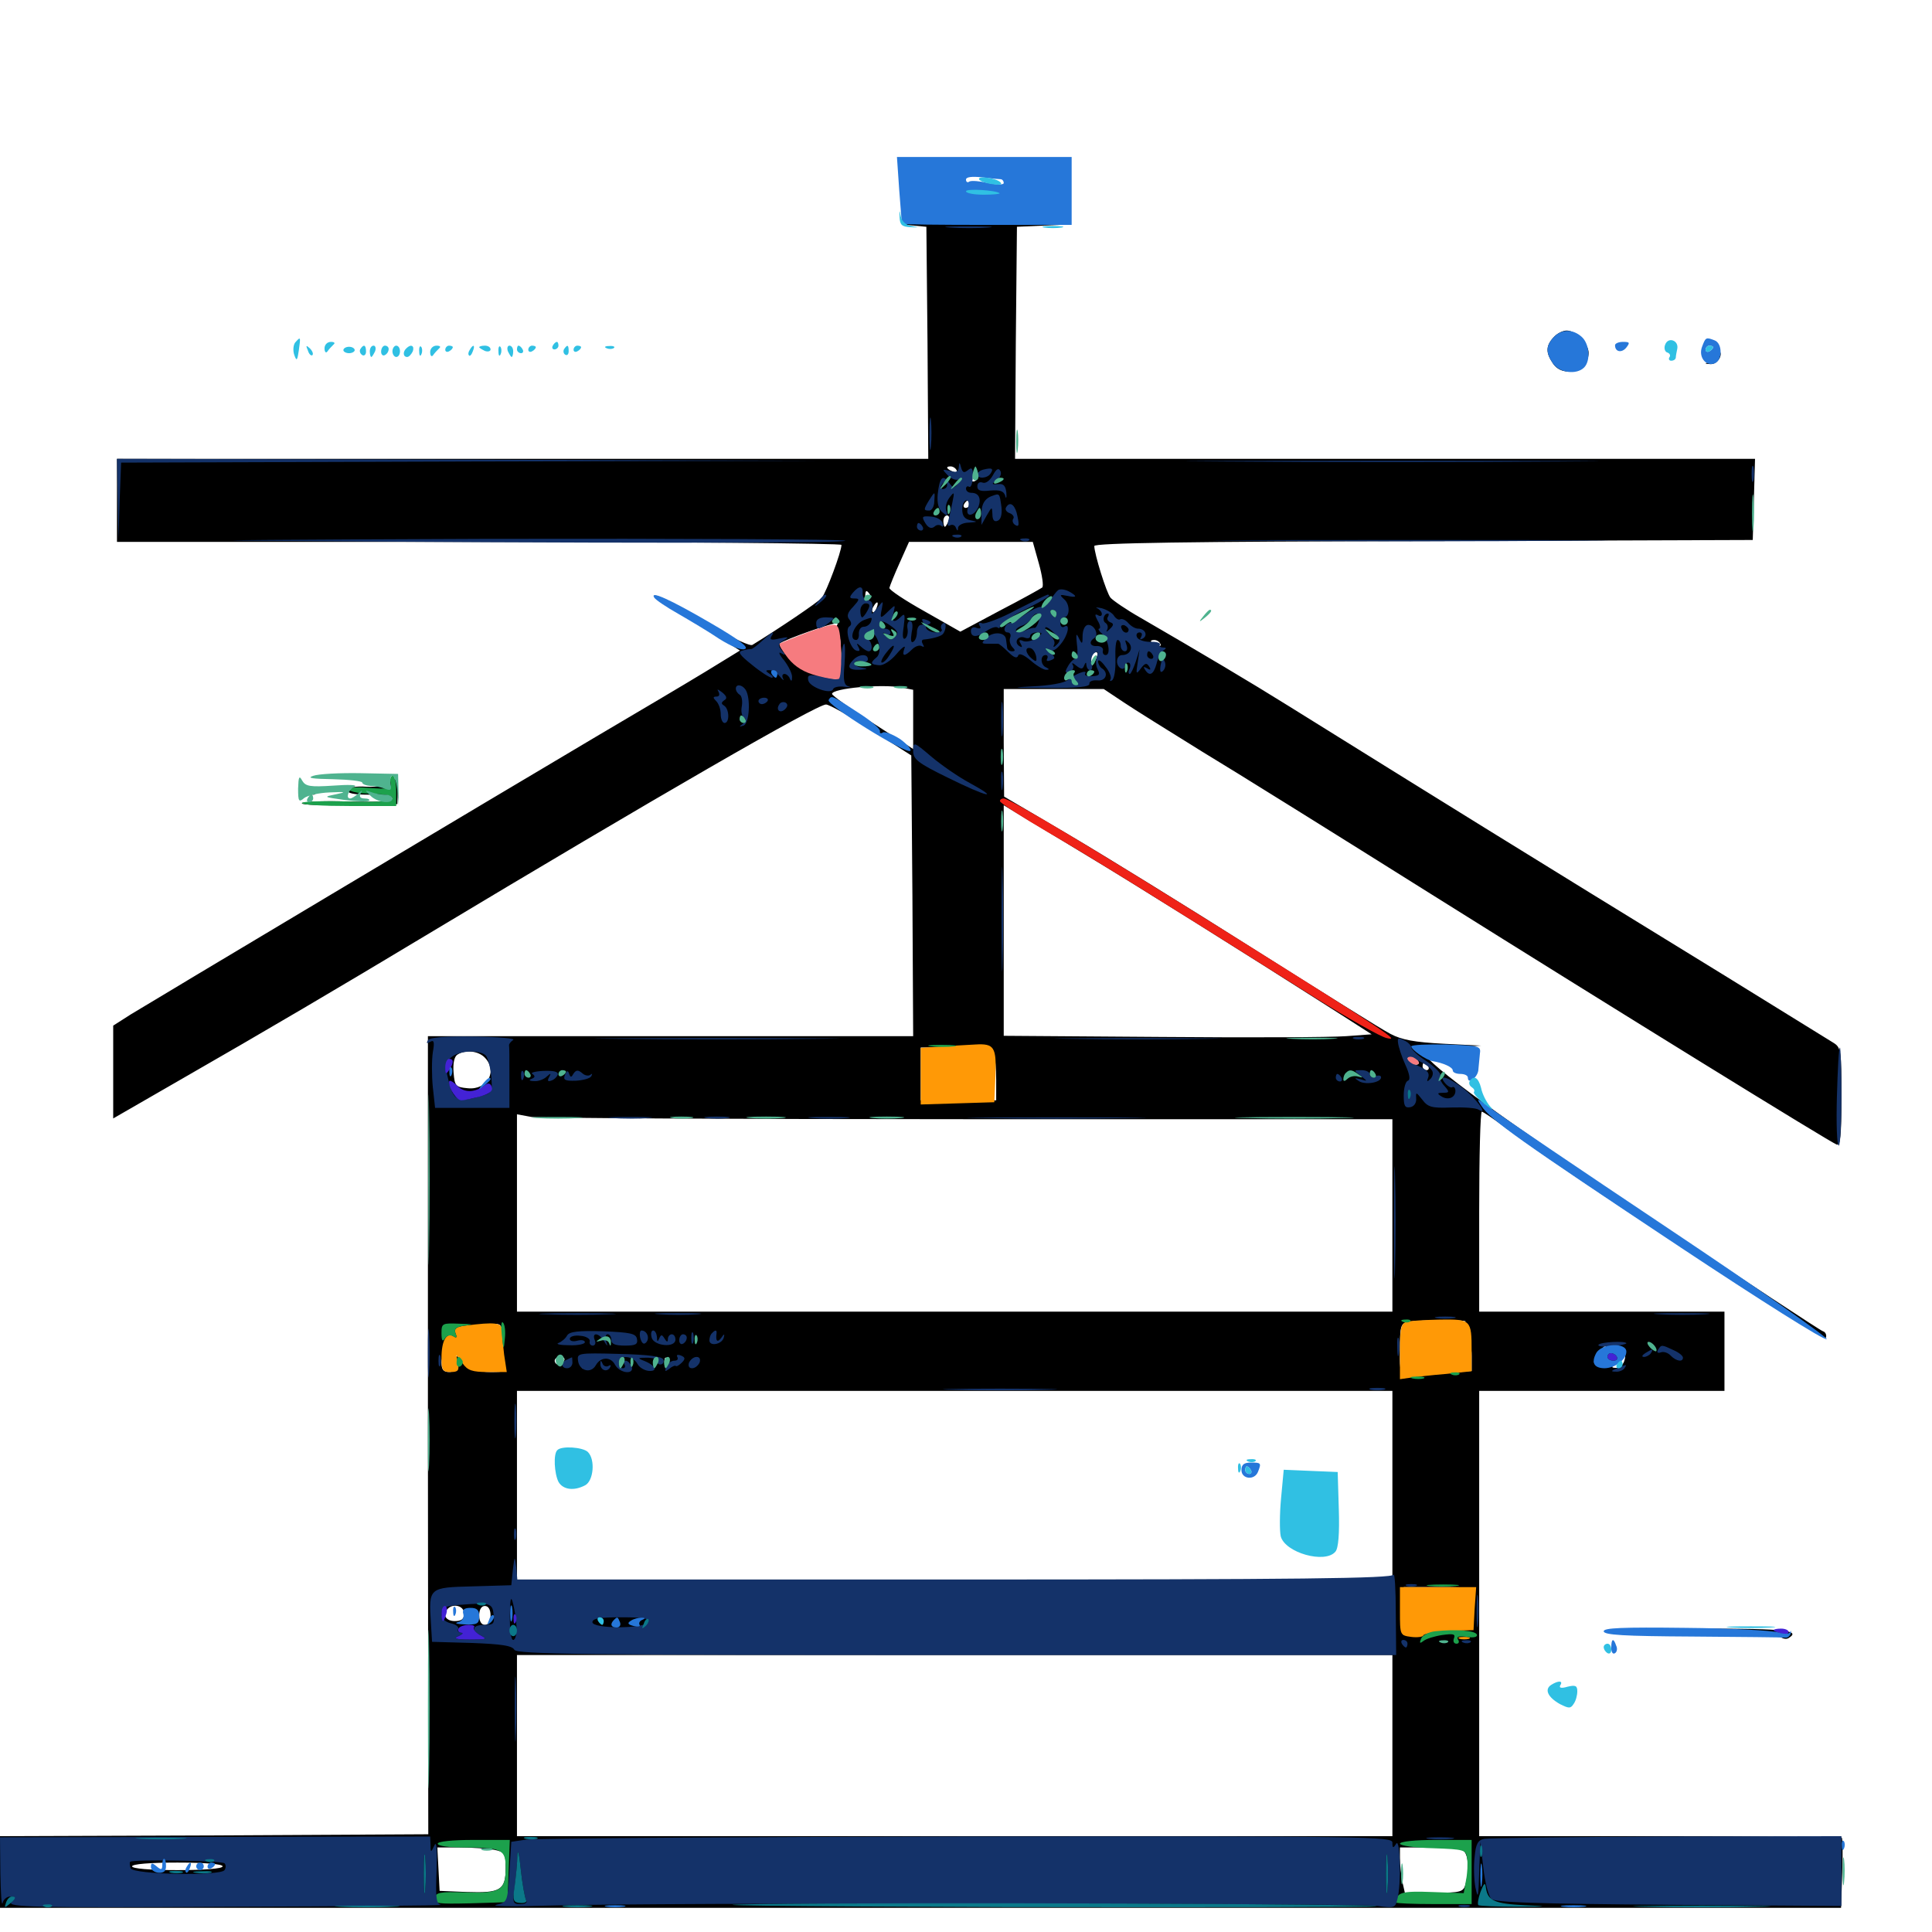 <svg xmlns="http://www.w3.org/2000/svg" viewBox="0 -1000 1000 1000">
	<path fill="#000000" d="M466.797 -900.781V-883.789L473.242 -883.203L479.492 -882.617L480.078 -822.656L480.469 -762.5H270.508H60.547V-741.016V-719.531H248.047C351.172 -719.531 435.547 -718.75 435.547 -717.969C435.547 -714.453 427.734 -693.555 425.391 -690.625C423.438 -688.281 403.125 -674.609 389.453 -666.211C388.281 -665.43 379.883 -669.336 370.898 -674.805C350.195 -687.305 339.648 -692.773 338.477 -691.602C338.086 -691.016 343.945 -686.914 351.953 -682.422C359.766 -677.734 369.922 -671.68 374.609 -668.555L383.008 -663.281L364.844 -652.148C354.883 -646.094 329.492 -631.055 308.594 -618.75C254.492 -586.719 78.906 -481.836 67.773 -475L58.594 -469.141V-445.117V-421.094L93.164 -441.016C137.109 -466.211 177.539 -490.039 219.727 -515.43C339.062 -587.109 423.047 -635.547 427.539 -635.352C429.297 -635.352 439.844 -629.297 451.172 -622.07L471.68 -608.984L472.266 -536.328L472.656 -463.672H347.07H221.484V-257.227L221.68 -50.586L110.938 -50L0 -49.609V-31.055V-12.5H476.367H952.93L953.516 -30.273C953.906 -40.039 953.711 -48.438 953.32 -48.828C952.93 -49.219 910.352 -49.609 858.984 -49.609H765.625V-164.844V-280.078H829.102H892.578V-300.586V-321.094H829.102H765.625V-372.852C765.625 -401.367 766.211 -424.609 766.992 -424.609C767.578 -424.609 773.047 -420.898 779.102 -416.406C806.25 -395.703 944.336 -305.469 945.117 -307.617C945.508 -308.984 944.922 -310.547 943.555 -310.938C942.188 -311.328 903.125 -337.109 856.836 -367.969C779.102 -419.922 737.695 -450 737.5 -454.883C737.305 -456.055 743.945 -457.227 751.953 -457.812L766.602 -458.789L747.07 -459.766C732.422 -460.547 725.586 -461.719 719.727 -464.844C715.43 -466.992 683.984 -486.719 649.609 -508.398C615.43 -530.078 572.07 -556.836 553.516 -567.773L519.727 -587.695L519.531 -615.625V-643.359H545.508H571.289L581.25 -636.719C586.719 -633.008 605.273 -621.484 622.266 -610.938C639.453 -600.586 692.969 -567.188 741.211 -536.914C839.062 -475.586 946.68 -409.18 950.586 -407.617C952.539 -406.836 953.125 -411.914 953.125 -432.227C953.125 -456.641 952.93 -457.812 948.828 -460.352C946.289 -461.914 921.094 -477.539 892.578 -495.117C784.375 -561.523 745.117 -585.938 666.992 -634.57C648.242 -646.289 620.312 -662.891 590.625 -680.078C583.008 -684.375 575.977 -689.258 574.805 -690.625C572.656 -693.164 566.406 -713.477 566.406 -717.383C566.406 -718.945 615.43 -719.727 736.914 -719.922L907.227 -720.508L907.812 -741.602L908.398 -762.5H716.797H525.391L525.781 -822.656L526.367 -882.617L539.648 -883.203L552.734 -883.789V-899.219V-916.211C552.734 -916.797 533.398 -917.578 509.766 -917.578L466.797 -917.969ZM500.977 -912.891C500.391 -911.914 500.977 -910.938 502.734 -910.938C504.297 -910.938 505.859 -911.523 506.445 -912.5C506.836 -913.281 506.836 -912.695 506.641 -911.523C506.25 -909.766 508.398 -908.984 513.477 -908.984C519.922 -908.984 521.094 -908.203 521.875 -904.102C522.461 -901.562 522.07 -899.805 521.289 -900.391C520.312 -900.977 519.531 -900.391 519.531 -899.414C519.531 -898.242 520.117 -897.266 521.094 -897.07C521.875 -896.875 526.367 -896.484 531.055 -896.094C540.82 -895.312 544.531 -893.359 536.523 -893.359C532.617 -893.359 531.641 -892.578 532.617 -890.234C533.594 -887.695 535.547 -887.305 542.188 -888.477C547.852 -889.258 550.781 -888.867 550.781 -887.695C550.781 -886.328 546.094 -885.547 539.648 -885.352C533.398 -885.352 519.531 -884.766 508.789 -884.375C498.047 -883.789 484.57 -883.984 479.102 -884.57L468.75 -885.742V-900.391V-914.844H485.547C496.094 -914.844 501.758 -914.062 500.977 -912.891ZM528.125 -909.375C527.539 -910.156 526.758 -910.938 526.367 -910.938C525.977 -910.938 525.195 -910.156 524.609 -909.375C524.023 -908.398 524.805 -907.617 526.367 -907.617C527.93 -907.617 528.711 -908.398 528.125 -909.375ZM495.117 -756.641C495.703 -755.469 494.922 -755.273 493.359 -755.859C489.844 -757.227 489.258 -758.594 491.992 -758.594C493.164 -758.594 494.531 -757.812 495.117 -756.641ZM505.859 -752.734C505.859 -751.758 504.883 -750.781 503.711 -750.781C502.734 -750.781 502.344 -751.758 502.93 -752.734C503.516 -753.906 504.492 -754.688 505.078 -754.688C505.469 -754.688 505.859 -753.906 505.859 -752.734ZM494.141 -742.188C494.141 -742.578 493.359 -742.969 492.188 -742.969C491.211 -742.969 490.234 -741.992 490.234 -740.82C490.234 -739.844 491.211 -739.453 492.188 -740.039C493.359 -740.625 494.141 -741.602 494.141 -742.188ZM501.953 -739.062C501.953 -738.086 500.977 -737.109 499.805 -737.109C498.828 -737.109 498.438 -738.086 499.023 -739.062C499.609 -740.234 500.586 -741.016 501.172 -741.016C501.562 -741.016 501.953 -740.234 501.953 -739.062ZM491.016 -730.273C490.234 -728.711 489.453 -727.344 489.062 -727.344C488.672 -727.344 488.281 -728.711 488.281 -730.273C488.281 -731.836 489.062 -733.203 490.234 -733.203C491.211 -733.203 491.602 -731.836 491.016 -730.273ZM537.695 -708.398C539.453 -702.148 540.234 -696.68 539.453 -695.898C538.672 -695.312 528.906 -689.844 517.578 -683.984L497.07 -673.047L478.516 -683.594C468.359 -689.258 460.156 -694.727 460.352 -695.703C460.547 -696.68 462.891 -702.539 465.625 -708.594L470.508 -719.531H502.539H534.57ZM450.195 -692.383C450.781 -691.406 450.586 -690.039 449.609 -689.453C448.633 -688.867 447.852 -689.648 447.852 -691.211C447.852 -694.531 448.438 -694.922 450.195 -692.383ZM453.711 -685.352C453.125 -683.594 452.148 -682.617 451.758 -683.203C451.172 -683.789 451.367 -684.961 452.148 -686.133C453.906 -689.258 455.078 -688.672 453.711 -685.352ZM449.219 -684.375C449.219 -685.547 448.828 -686.328 448.438 -686.328C447.852 -686.328 446.875 -685.547 446.289 -684.375C445.703 -683.398 446.094 -682.422 447.07 -682.422C448.242 -682.422 449.219 -683.398 449.219 -684.375ZM460.938 -684.375C460.938 -685.547 460.547 -686.328 460.156 -686.328C459.57 -686.328 458.594 -685.547 458.008 -684.375C457.422 -683.398 457.812 -682.422 458.789 -682.422C459.961 -682.422 460.938 -683.398 460.938 -684.375ZM430.469 -673.633C426.758 -670.898 426.953 -670.898 430.859 -671.875C434.57 -672.852 434.961 -672.07 435.352 -662.109C435.547 -656.055 435.156 -650.391 434.57 -649.219C432.617 -646.094 415.82 -652.539 408.984 -659.18C405.273 -662.695 402.93 -666.211 403.711 -666.992C406.055 -668.945 432.422 -678.32 433.398 -677.344C433.984 -676.953 432.617 -675.195 430.469 -673.633ZM451.172 -677.734C451.172 -678.125 449.414 -678.516 447.266 -678.516C445.117 -678.516 443.359 -677.734 443.359 -676.758C443.359 -675.781 445.117 -675.391 447.266 -675.977C449.414 -676.562 451.172 -677.344 451.172 -677.734ZM487.305 -673.047C487.891 -673.633 486.914 -674.805 484.961 -675.391C482.227 -676.562 482.031 -676.367 483.789 -674.414C485.156 -673.047 486.719 -672.461 487.305 -673.047ZM533.203 -675.781C533.203 -677.344 529.492 -676.562 528.32 -674.609C527.734 -673.438 528.516 -673.242 530.078 -673.828C531.836 -674.414 533.203 -675.391 533.203 -675.781ZM585.938 -673.438C585.938 -673.828 584.57 -674.609 583.008 -675.391C581.445 -675.977 580.078 -675.586 580.078 -674.609C580.078 -673.438 581.445 -672.656 583.008 -672.656C584.57 -672.656 585.938 -673.047 585.938 -673.438ZM464.844 -673.828C464.844 -674.219 464.062 -674.609 462.891 -674.609C461.914 -674.609 460.938 -673.633 460.938 -672.461C460.938 -671.484 461.914 -671.094 462.891 -671.68C464.062 -672.266 464.844 -673.242 464.844 -673.828ZM592.773 -670.703C592.188 -671.875 590.82 -672.656 589.648 -672.656C586.914 -672.656 587.5 -671.289 591.016 -669.922C592.578 -669.336 593.359 -669.531 592.773 -670.703ZM600.586 -666.797C601.172 -665.625 600.391 -665.43 598.828 -666.016C595.312 -667.383 594.727 -668.75 597.461 -668.75C598.633 -668.75 600 -667.969 600.586 -666.797ZM566.602 -657.617C565.039 -654.688 564.648 -654.688 564.453 -657.227C564.453 -660.547 566.406 -663.477 567.969 -662.109C568.359 -661.523 567.773 -659.57 566.602 -657.617ZM553.32 -650.195C552.734 -648.438 551.758 -647.461 551.367 -648.047C550.781 -648.633 550.977 -649.805 551.758 -650.977C553.516 -654.102 554.688 -653.516 553.32 -650.195ZM466.602 -644.141L472.656 -642.969V-627.539V-612.305L451.758 -625.781C440.039 -633.203 430.664 -640.039 430.664 -640.82C430.664 -643.75 456.641 -646.094 466.602 -644.141ZM561.523 -557.812C586.914 -542.578 644.922 -506.25 694.727 -474.414L709.961 -464.648L696.68 -463.672C689.258 -463.086 646.484 -462.891 601.367 -463.281L519.531 -463.867V-523.438V-583.203L525.977 -579.297C529.297 -577.148 545.508 -567.578 561.523 -557.812ZM514.453 -454.688C515.039 -452.93 515.625 -446.875 515.625 -441.016V-430.469H496.094H476.562V-444.141V-457.812H494.922C509.766 -457.812 513.477 -457.227 514.453 -454.688ZM250.781 -452.734C257.812 -445.703 252.344 -435.742 242.188 -436.719C235.742 -437.305 235.352 -437.891 234.766 -444.922C234.375 -449.609 235.156 -453.125 236.719 -454.102C240.82 -456.836 247.461 -456.055 250.781 -452.734ZM734.375 -449.805C734.375 -449.023 733.008 -448.633 731.445 -449.219C729.883 -450 728.516 -451.172 728.516 -452.148C728.516 -452.93 729.883 -453.32 731.445 -452.734C733.008 -451.953 734.375 -450.781 734.375 -449.805ZM739.258 -448.047C739.844 -447.07 739.453 -446.094 738.477 -446.094C737.305 -446.094 736.328 -447.07 736.328 -448.047C736.328 -449.219 736.719 -450 737.109 -450C737.695 -450 738.672 -449.219 739.258 -448.047ZM501.562 -420.703H720.703V-370.898V-321.094H494.141H267.578V-372.07V-423.242L275 -421.875C278.906 -421.289 380.859 -420.703 501.562 -420.703ZM758.398 -315.82C756.641 -315.234 756.055 -310.938 756.25 -302.93C756.445 -293.164 756.641 -292.383 757.227 -299.219C758.203 -309.375 761.719 -308.203 761.719 -297.852V-290.43L748.633 -289.258C723.047 -286.719 724.609 -285.938 724.609 -301.367C724.609 -313.867 725 -315.039 729.102 -315.82C735.156 -316.992 761.328 -316.992 758.398 -315.82ZM259.766 -308.594C259.766 -305.078 260.352 -299.219 260.938 -295.898C262.109 -289.844 262.109 -289.844 253.711 -289.844C247.852 -289.844 244.141 -291.016 240.82 -294.141L236.328 -298.242V-294.141C236.328 -291.211 235.156 -289.844 232.422 -289.844C229.492 -289.844 228.516 -291.211 228.516 -294.727C228.516 -297.461 230.078 -300.391 232.422 -301.562C234.57 -302.734 236.328 -304.883 236.328 -306.445C236.328 -309.961 239.453 -311.719 248.047 -313.477C259.57 -315.625 259.766 -315.625 259.766 -308.594ZM232.812 -305.078C233.984 -306.25 234.57 -307.812 234.18 -308.398C232.812 -309.766 230.469 -307.422 230.469 -304.688C230.469 -303.516 231.445 -303.711 232.812 -305.078ZM290.039 -307.422C289.453 -308.594 288.477 -309.375 287.891 -309.375C287.5 -309.375 287.109 -308.594 287.109 -307.422C287.109 -306.445 288.086 -305.469 289.258 -305.469C290.234 -305.469 290.625 -306.445 290.039 -307.422ZM298.828 -307.422C298.828 -308.594 298.047 -309.375 296.875 -309.375C295.898 -309.375 294.922 -308.594 294.922 -307.422C294.922 -306.445 295.898 -305.469 296.875 -305.469C298.047 -305.469 298.828 -306.445 298.828 -307.422ZM305.664 -307.422C305.078 -308.594 303.516 -309.375 302.539 -309.375C301.367 -309.375 301.172 -308.594 301.758 -307.422C302.344 -306.445 303.906 -305.469 304.883 -305.469C306.055 -305.469 306.25 -306.445 305.664 -307.422ZM311.523 -307.422C310.938 -308.594 309.961 -309.375 309.375 -309.375C308.984 -309.375 308.594 -308.594 308.594 -307.422C308.594 -306.445 309.57 -305.469 310.742 -305.469C311.719 -305.469 312.109 -306.445 311.523 -307.422ZM326.172 -307.422C326.172 -308.594 325.195 -309.375 324.023 -309.375C323.047 -309.375 322.656 -308.594 323.242 -307.422C323.828 -306.445 324.805 -305.469 325.391 -305.469C325.781 -305.469 326.172 -306.445 326.172 -307.422ZM331.445 -305.078C332.031 -306.445 331.836 -308.203 331.25 -308.789C330.664 -309.57 330.078 -308.398 330.273 -306.25C330.273 -304.102 330.859 -303.516 331.445 -305.078ZM365.43 -304.883C366.797 -306.25 367.383 -307.812 366.797 -308.398C366.211 -308.984 365.039 -308.008 364.453 -306.055C363.281 -303.32 363.477 -303.125 365.43 -304.883ZM373.047 -307.422C373.047 -308.594 372.07 -309.375 370.898 -309.375C369.922 -309.375 369.531 -308.594 370.117 -307.422C370.703 -306.445 371.68 -305.469 372.266 -305.469C372.656 -305.469 373.047 -306.445 373.047 -307.422ZM856.25 -301.367C859.57 -302.539 859.57 -302.93 856.836 -304.102C855.273 -304.688 852.734 -303.906 851.562 -302.344C849.023 -299.414 850.391 -299.023 856.25 -301.367ZM831.25 -298.633C831.055 -295.312 829.883 -293.75 827.539 -293.75C824.023 -293.75 824.219 -295.508 828.711 -301.172C831.25 -304.492 831.641 -304.102 831.25 -298.633ZM840.82 -295.898C840.234 -293.555 838.086 -291.797 836.328 -291.992C834.18 -291.992 833.984 -292.578 835.547 -293.164C836.719 -293.555 837.891 -296.289 837.891 -299.219C837.891 -302.93 838.477 -303.711 840.039 -302.148C841.211 -300.977 841.602 -298.242 840.82 -295.898ZM291.992 -295.703C291.406 -294.727 290.039 -293.75 288.867 -293.75C287.891 -293.75 287.109 -294.727 287.109 -295.703C287.109 -296.875 288.477 -297.656 290.234 -297.656C291.797 -297.656 292.578 -296.875 291.992 -295.703ZM303.516 -294.727C302.734 -293.164 301.953 -291.797 301.562 -291.797C301.172 -291.797 300.781 -293.164 300.781 -294.727C300.781 -296.289 301.562 -297.656 302.734 -297.656C303.711 -297.656 304.102 -296.289 303.516 -294.727ZM345.117 -293.359C344.531 -291.797 343.945 -292.383 343.945 -294.531C343.75 -296.68 344.336 -297.852 344.922 -297.07C345.508 -296.484 345.703 -294.727 345.117 -293.359ZM720.703 -231.25V-182.422H494.141H267.578V-231.25V-280.078H494.141H720.703ZM762.891 -175.391C762.305 -173.633 761.719 -168.945 761.719 -164.648V-157.031L753.516 -156.836C748.828 -156.836 741.016 -156.055 735.938 -155.273L726.562 -153.711V-166.211V-178.516H745.312C761.719 -178.516 763.867 -178.125 762.891 -175.391ZM240.234 -164.844C240.234 -161.914 238.867 -160.938 235.352 -160.938C230.664 -160.938 228.711 -164.453 231.836 -167.383C234.766 -170.312 240.234 -168.75 240.234 -164.844ZM253.906 -163.867C253.906 -160.742 252.734 -158.984 250.977 -158.984C249.219 -158.984 248.047 -160.742 248.047 -163.867C248.047 -166.992 249.219 -168.75 250.977 -168.75C252.734 -168.75 253.906 -166.992 253.906 -163.867ZM333.984 -161.133C333.984 -162.109 327.93 -162.891 320.312 -162.891C312.891 -162.891 306.641 -162.109 306.641 -161.133C306.641 -160.156 312.891 -159.375 320.312 -159.375C327.93 -159.57 333.984 -160.352 333.984 -161.133ZM750 -151.367C750 -152.344 747.852 -153.125 745.117 -153.125C742.383 -153.125 740.234 -152.734 740.234 -152.344C740.234 -151.953 742.383 -151.172 745.117 -150.781C747.852 -150.195 750 -150.586 750 -151.367ZM763.086 -151.953C763.867 -152.539 762.695 -153.125 760.547 -152.93C758.398 -152.93 757.812 -152.344 759.375 -151.758C760.742 -151.172 762.5 -151.367 763.086 -151.953ZM720.703 -96.484V-49.609H494.141H267.578V-96.484V-143.359H494.141H720.703ZM255.664 -42.578C261.328 -41.406 261.719 -40.82 261.719 -33.008C261.719 -21.68 258.984 -20.117 241.797 -20.703L227.539 -21.289L226.953 -32.617L226.367 -43.75H237.891C244.336 -43.75 252.344 -43.164 255.664 -42.578ZM756.641 -42.578C759.961 -41.406 760.742 -33.008 758.594 -24.805C757.422 -20.703 756.25 -20.312 742.188 -20.312H727.148L725.781 -26.367C725.195 -29.688 724.609 -34.961 724.609 -38.086V-43.75H739.062C747.07 -43.75 754.883 -43.164 756.641 -42.578ZM115.234 -33.984C115.234 -32.812 106.055 -32.031 91.797 -32.031C77.539 -32.031 68.359 -32.812 68.359 -33.984C68.359 -35.156 77.539 -35.938 91.797 -35.938C106.055 -35.938 115.234 -35.156 115.234 -33.984ZM508.984 -897.07C509.57 -896.094 511.523 -895.312 513.281 -895.312C516.211 -895.312 516.211 -894.922 513.672 -893.164C511.133 -891.602 511.328 -891.211 514.258 -891.797C519.336 -892.578 518.359 -896.094 512.695 -897.656C509.961 -898.242 508.203 -898.047 508.984 -897.07ZM412.695 -667.578C410.938 -669.336 426.367 -668.945 429.102 -667.188C430.469 -666.406 427.539 -665.82 422.656 -666.016C417.773 -666.211 413.281 -666.992 412.695 -667.578ZM423.828 -657.031C422.266 -656.055 421.875 -655.078 422.852 -655.078C424.023 -655.078 426.172 -656.055 427.734 -657.031C429.297 -658.008 429.883 -658.984 428.711 -658.984C427.734 -658.984 425.391 -658.008 423.828 -657.031ZM490.82 -436.914C484.57 -434.57 489.453 -432.422 501.562 -432.422C513.477 -432.617 514.258 -432.812 510.938 -435.352C507.227 -438.086 495.898 -439.062 490.82 -436.914ZM256.25 -302.539C256.25 -299.414 256.641 -298.242 257.227 -300.195C257.617 -301.953 257.617 -304.688 257.227 -306.055C256.641 -307.227 256.25 -305.859 256.25 -302.539ZM804.102 -825.391C800 -820.898 800 -817.383 803.906 -811.719C809.18 -804.102 822.266 -808.008 822.266 -817.383C822.266 -822.07 815.625 -828.906 810.938 -828.906C808.789 -828.906 805.859 -827.344 804.102 -825.391ZM811.719 -812.695C812.305 -808.008 805.859 -809.18 805.078 -814.062C804.492 -816.406 805.273 -817.383 807.812 -816.797C809.57 -816.602 811.328 -814.648 811.719 -812.695ZM888.672 -816.602C888.672 -815.039 887.109 -813.086 885.352 -812.695C882.031 -811.914 882.031 -811.719 885.352 -811.523C888.867 -811.328 892.188 -816.406 889.844 -818.555C889.258 -819.336 888.672 -818.359 888.672 -816.602ZM201.367 -595.117C199.805 -593.359 195.703 -592.578 189.844 -592.773C184.18 -593.164 180.664 -592.578 180.078 -591.016C179.688 -589.453 182.812 -588.672 191.211 -588.672C198.242 -588.672 203.125 -587.891 203.125 -586.523C203.125 -585.156 195.312 -584.766 179.688 -585.156C166.797 -585.547 156.25 -584.961 156.25 -584.18C156.25 -583.398 167.383 -583.008 181.055 -583.203L205.664 -583.789L205.859 -589.258C206.25 -596.484 204.688 -598.633 201.367 -595.117ZM160.156 -590.625C160.156 -589.648 161.133 -588.672 162.305 -588.672C163.281 -588.672 163.672 -589.648 163.086 -590.625C162.5 -591.797 161.523 -592.578 160.938 -592.578C160.547 -592.578 160.156 -591.797 160.156 -590.625ZM835.938 -155.664C835.938 -154.688 854.492 -154.297 877.148 -154.688C905.664 -155.078 919.141 -154.492 921.094 -153.125C922.461 -151.758 924.609 -151.367 925.781 -152.148C932.227 -156.055 924.219 -157.031 881.836 -157.031C856.641 -157.031 835.938 -156.445 835.938 -155.664Z"/>
	<path fill="#ff9906" d="M487.891 -458.398L476.562 -457.617V-442.969V-428.32L495.703 -428.906L514.648 -429.492L515.234 -442.969C515.82 -458.008 514.648 -459.961 504.883 -459.375C501.758 -459.18 493.945 -458.789 487.891 -458.398ZM728.125 -315.82C725.195 -315.039 724.609 -312.695 724.609 -300.586V-286.133L730.078 -286.914C733.008 -287.305 741.211 -288.281 748.633 -288.867L761.719 -290.234V-300.586C761.719 -316.992 761.328 -317.188 745.312 -316.992C737.695 -316.797 729.883 -316.406 728.125 -315.82ZM240.82 -313.867C236.133 -313.281 234.961 -312.305 235.742 -309.961C236.719 -307.617 236.328 -307.227 234.57 -308.398C231.055 -310.547 228.516 -305.859 228.516 -297.266C228.516 -290.82 229.102 -289.844 233.203 -289.844C237.109 -289.844 237.695 -290.625 237.109 -294.336L236.133 -298.633L239.453 -294.336C241.992 -290.625 244.531 -289.844 252.539 -289.844H262.305L260.938 -298.828C260.352 -303.906 259.766 -309.57 259.766 -311.523C259.766 -315.43 256.25 -315.82 240.82 -313.867ZM724.609 -166.016C724.609 -153.711 724.609 -153.516 730.469 -152.734C733.594 -152.344 736.523 -152.734 736.719 -153.516C737.109 -154.492 743.164 -155.469 750 -155.859L762.695 -156.25L763.281 -167.383L764.062 -178.516H744.336H724.609ZM755.469 -151.758C754.102 -152.344 755.078 -152.734 757.812 -152.734C760.547 -152.734 761.523 -152.344 760.352 -151.758C758.984 -151.367 756.641 -151.367 755.469 -151.758Z"/>
	<path fill="#ef2218" d="M517.578 -585.352C517.578 -584.375 528.906 -577.148 542.578 -569.141C565.43 -555.859 600 -534.375 680.664 -483.594C697.852 -472.852 714.648 -463.281 717.773 -462.695C725 -460.938 719.531 -464.648 633.789 -518.359C567.383 -559.961 522.656 -586.719 519.531 -586.719C518.359 -586.719 517.578 -586.133 517.578 -585.352Z"/>
	<path fill="#1ca14c" d="M202.148 -594.922C202.734 -591.797 201.562 -591.406 190.82 -592.188C183.984 -592.773 179.492 -592.383 180.273 -591.406C181.25 -590.43 184.375 -589.648 187.109 -589.453C200.781 -588.867 203.125 -588.477 203.125 -586.523C203.125 -585.156 195.312 -584.766 179.688 -585.156C166.797 -585.547 156.25 -585.156 156.25 -584.375C156.25 -583.398 167.188 -582.812 180.664 -582.812H205.078V-590.625C205.078 -594.922 204.297 -598.438 203.32 -598.438C202.148 -598.438 201.758 -596.875 202.148 -594.922ZM482.031 -458.398C478.516 -458.789 480.859 -459.18 487.305 -459.18C493.75 -459.18 496.68 -458.789 493.75 -458.398C490.82 -458.008 485.547 -458.008 482.031 -458.398ZM259.766 -308.789C260.547 -300.781 260.742 -300.781 261.328 -307.227C261.719 -310.742 261.328 -314.453 260.352 -315.43C259.375 -316.406 259.18 -313.281 259.766 -308.789ZM726.172 -315.82C724.609 -316.406 725.195 -316.992 727.344 -316.992C729.492 -317.188 730.664 -316.602 729.883 -316.016C729.297 -315.43 727.539 -315.234 726.172 -315.82ZM228.516 -309.961C228.516 -306.055 229.102 -305.273 230.273 -307.227C231.25 -308.789 233.008 -309.18 234.57 -308.398C236.328 -307.227 236.719 -307.617 235.742 -309.961C234.961 -312.305 236.133 -313.281 240.82 -313.867C245.508 -314.453 244.727 -314.648 237.891 -314.844C228.906 -315.234 228.516 -315.039 228.516 -309.961ZM236.328 -294.531C236.328 -292.969 237.305 -292.188 238.281 -292.773C239.453 -293.555 239.844 -294.922 239.258 -295.898C237.5 -298.633 236.328 -298.047 236.328 -294.531ZM751.562 -288.477C750 -289.062 750.586 -289.648 752.734 -289.648C754.883 -289.844 756.055 -289.258 755.273 -288.672C754.688 -288.086 752.93 -287.891 751.562 -288.477ZM731.055 -286.523C729.102 -287.109 730.273 -287.5 733.398 -287.5C736.719 -287.5 738.086 -287.109 736.914 -286.523C735.547 -286.133 732.812 -286.133 731.055 -286.523ZM739.648 -179.102C736.328 -179.492 739.648 -179.883 747.07 -179.883C754.688 -179.883 757.422 -179.492 753.32 -179.102C749.414 -178.711 743.164 -178.711 739.648 -179.102ZM742.773 -155.664C739.453 -155.273 736.133 -153.516 735.547 -151.758C734.57 -149.414 734.961 -149.219 736.719 -150.586C738.086 -151.758 742.578 -153.125 746.484 -153.711C752.148 -154.492 753.516 -154.297 752.539 -151.953C751.953 -150.391 752.539 -149.219 753.906 -149.219C755.078 -149.219 755.469 -150.195 754.688 -151.367C753.711 -152.93 755.273 -153.32 759.375 -152.734C762.891 -152.148 764.844 -152.734 764.453 -153.906C763.672 -156.055 753.711 -156.836 742.773 -155.664ZM226.562 -45.703C226.562 -44.531 232.227 -43.75 239.844 -43.75C259.961 -43.75 261.719 -42.773 261.719 -33.008C261.719 -21.484 258.984 -19.922 240.82 -20.508C227.734 -20.898 225.586 -20.508 225 -17.578C224.414 -14.648 226.367 -14.453 243.555 -14.844L262.695 -15.43L263.281 -31.641L263.867 -47.656H245.117C233.984 -47.656 226.562 -46.875 226.562 -45.703ZM724.609 -45.703C724.609 -44.727 732.227 -43.555 741.797 -43.359C758.008 -42.773 758.789 -42.578 759.375 -38.086C759.766 -35.547 759.57 -30.469 758.789 -26.758L757.617 -20.117L741.016 -20.703C725.586 -21.289 722.656 -20.508 722.656 -15.234C722.656 -14.844 731.445 -14.453 742.188 -14.453H761.719V-31.055V-47.656H743.164C732.617 -47.656 724.609 -46.875 724.609 -45.703Z"/>
	<path fill="#143269" d="M491.797 -882.227C486.133 -882.617 490.234 -882.812 500.977 -882.812C511.719 -882.812 516.406 -882.617 511.328 -882.227C506.25 -881.836 497.461 -881.836 491.797 -882.227ZM481.055 -775.195C481.055 -767.773 481.445 -764.844 481.836 -768.945C482.227 -772.852 482.227 -779.102 481.836 -782.617C481.445 -785.938 481.055 -782.812 481.055 -775.195ZM60.938 -741.602L61.328 -720.508L61.914 -740.43L62.695 -760.547L243.75 -761.133L424.805 -761.523L242.773 -762.109L60.547 -762.5ZM634.375 -761.133C586.719 -761.328 625.586 -761.523 720.703 -761.523C815.82 -761.523 854.688 -761.328 807.227 -761.133C759.57 -760.742 681.836 -760.742 634.375 -761.133ZM496.289 -758.203C496.094 -755.859 494.922 -755.273 491.797 -756.25C487.5 -757.227 487.5 -757.227 490.625 -753.906C492.578 -751.953 495.117 -751.172 496.484 -751.953C498.242 -752.93 498.242 -752.344 496.289 -750.195C493.75 -747.07 493.555 -747.07 491.211 -750.195C487.891 -754.688 486.328 -752.93 485.352 -744.141C484.961 -739.648 485.742 -736.328 487.891 -734.766C490.43 -732.617 490.82 -732.812 489.844 -735.547C489.062 -737.305 489.844 -740.234 491.406 -742.383C493.945 -745.703 494.141 -745.508 492.969 -740.039C492.383 -736.914 491.406 -732.617 490.82 -730.469C490.234 -728.32 490.625 -727.344 491.797 -728.125C492.969 -728.711 494.336 -728.125 494.727 -726.953C495.508 -725 495.898 -725 495.898 -726.953C496.094 -728.125 498.438 -729.492 501.562 -729.492C506.055 -729.883 506.25 -729.883 502.539 -730.664C499.414 -731.25 498.047 -732.812 498.047 -736.328C498.047 -738.867 499.023 -741.016 500.195 -741.016C501.367 -741.016 501.758 -739.258 500.977 -737.109C499.414 -732.031 504.297 -732.617 506.445 -737.695C508.008 -741.992 506.641 -744.922 502.734 -744.922C501.172 -744.922 500 -745.898 500 -747.07C500 -748.047 500.781 -748.633 501.562 -748.047C502.539 -747.461 503.32 -749.609 503.516 -752.93C503.711 -757.617 503.125 -758.398 500.977 -756.641C499.023 -755.078 498.242 -755.273 497.461 -758.008C496.68 -760.938 496.484 -760.938 496.289 -758.203ZM490.234 -748.828C490.234 -747.852 489.258 -746.875 488.086 -746.875C487.109 -746.875 486.719 -747.852 487.305 -748.828C487.891 -750 488.867 -750.781 489.453 -750.781C489.844 -750.781 490.234 -750 490.234 -748.828ZM906.641 -754.688C906.641 -750.977 907.031 -749.414 907.617 -751.367C908.008 -753.125 908.008 -756.25 907.617 -758.203C907.031 -759.961 906.641 -758.398 906.641 -754.688ZM509.375 -757.031C507.422 -756.641 505.859 -755.469 505.859 -754.492C505.859 -751.953 511.133 -752.344 512.695 -754.883C514.453 -757.422 513.477 -758.008 509.375 -757.031ZM513.867 -753.906C512.305 -751.172 510.156 -749.609 508.594 -750.195C507.031 -750.781 505.859 -750 505.859 -748.242C505.859 -746.094 507.617 -745.508 512.5 -746.094C517.578 -746.484 519.531 -745.898 520.312 -743.359C520.703 -741.602 521.094 -742.188 520.898 -744.922C520.508 -748.438 519.531 -749.805 516.602 -749.414C513.086 -749.219 513.086 -749.414 516.016 -751.562C517.773 -752.93 518.555 -754.883 517.773 -756.25C516.797 -758.008 515.625 -757.227 513.867 -753.906ZM480.859 -741.016C477.93 -736.133 477.93 -735.742 481.055 -735.742C482.227 -735.742 483.594 -737.891 483.594 -740.43C483.984 -745.898 483.984 -745.898 480.859 -741.016ZM513.672 -743.359C509.57 -741.992 507.812 -738.867 508.008 -733.203V-728.32L510.742 -733.203C513.477 -737.891 513.477 -737.891 513.672 -733.789C513.672 -730.859 514.648 -729.688 516.406 -730.469C517.969 -731.055 518.75 -733.594 518.359 -737.5C517.383 -744.727 517.383 -744.727 513.672 -743.359ZM520.703 -737.305C520.117 -736.328 520.898 -734.961 522.656 -734.375C524.219 -733.789 525.195 -732.422 524.414 -731.445C523.828 -730.469 524.219 -729.102 525.391 -728.32C527.539 -726.953 527.734 -728.32 526.172 -734.766C524.805 -739.258 522.461 -740.43 520.703 -737.305ZM478.906 -729.297C480.469 -726.758 482.031 -726.172 483.594 -727.344C484.766 -728.516 486.328 -728.516 487.305 -727.734C488.086 -726.953 488.477 -727.734 487.891 -729.297C487.5 -730.859 484.766 -732.422 481.836 -732.617C477.148 -733.008 476.953 -732.617 478.906 -729.297ZM474.609 -727.344C474.609 -726.367 475.586 -725.391 476.758 -725.391C477.734 -725.391 478.125 -726.367 477.539 -727.344C476.953 -728.516 475.977 -729.297 475.391 -729.297C475 -729.297 474.609 -728.516 474.609 -727.344ZM493.75 -722.07C492.188 -722.656 492.773 -723.242 494.922 -723.242C497.07 -723.438 498.242 -722.852 497.461 -722.266C496.875 -721.68 495.117 -721.484 493.75 -722.07ZM131.836 -720.117C95.312 -720.312 149.219 -720.703 251.562 -721.094C353.711 -721.289 437.5 -720.898 437.5 -720.117C437.5 -718.75 305.859 -718.75 131.836 -720.117ZM528.906 -720.117C527.344 -720.703 527.93 -721.289 530.078 -721.289C532.227 -721.484 533.398 -720.898 532.617 -720.312C532.031 -719.727 530.273 -719.531 528.906 -720.117ZM647.07 -720.117C601.172 -720.312 638.281 -720.508 729.492 -720.508C820.898 -720.508 858.398 -720.312 813.086 -720.117C767.773 -719.727 693.164 -719.727 647.07 -720.117ZM441.406 -693.164C439.453 -690.82 439.648 -690.234 442.188 -690.234C445.117 -690.234 444.922 -689.648 441.602 -685.938C438.672 -683.008 438.086 -681.055 439.648 -679.297C440.82 -677.734 440.82 -676.562 439.648 -675.781C437.109 -674.219 440.039 -664.258 443.164 -663.281C444.922 -662.695 445.312 -663.281 444.336 -665.039C443.164 -667.188 443.359 -667.383 445.508 -665.43C446.875 -664.062 448.828 -662.891 449.609 -662.891C452.148 -662.891 451.367 -668.359 448.828 -669.336C446.875 -670.117 447.07 -670.898 449.219 -672.461C453.125 -675.195 457.617 -663.086 453.711 -659.766C450.195 -656.836 450.586 -656.055 455.078 -655.664C457.227 -655.469 461.133 -658.008 464.062 -661.523C466.992 -665.039 468.945 -666.211 468.164 -664.453C466.602 -660.156 468.164 -659.961 472.07 -663.867C473.633 -665.43 475.781 -666.211 476.953 -665.625C478.32 -664.844 478.516 -665.234 477.734 -666.406C476.953 -667.773 476.953 -668.75 477.93 -668.945C482.227 -669.336 486.719 -670.508 487.891 -671.68C489.844 -673.633 490.039 -678.711 488.086 -677.344C487.109 -676.758 486.719 -675.391 487.305 -674.414C488.086 -673.438 486.719 -672.656 484.57 -672.656C480.078 -672.656 477.344 -675.781 480.859 -676.953C482.227 -677.539 481.836 -678.32 479.688 -679.102C477.734 -679.883 476.758 -679.688 477.539 -678.516C478.125 -677.344 477.734 -676.562 476.758 -676.562C475.586 -676.562 474.609 -674.805 474.609 -672.852C474.609 -670.703 473.828 -668.359 472.656 -667.773C471.484 -666.992 471.289 -668.945 471.875 -672.656C472.656 -676.172 472.266 -678.516 471.094 -678.516C469.922 -678.516 469.336 -676.758 469.727 -674.609C470.117 -672.461 469.531 -670.312 468.555 -669.531C467.188 -668.75 466.992 -670.898 467.773 -675.781C468.555 -681.836 468.359 -682.812 466.406 -680.859C462.695 -677.148 461.133 -678.125 462.5 -683.008C463.477 -687.109 463.477 -687.109 460.156 -683.984C455.664 -679.492 455.273 -679.492 456.445 -684.961C457.227 -689.258 457.227 -689.258 454.102 -685.352C450.977 -681.445 450.781 -681.445 451.562 -685.352C451.953 -687.695 450.977 -689.258 449.219 -689.258C447.656 -689.258 446.484 -690.82 446.484 -692.773C446.875 -696.875 444.727 -697.07 441.406 -693.164ZM449.023 -683.984C448.047 -682.031 446.68 -680.469 446.289 -680.469C445.703 -680.469 445.312 -682.031 445.312 -683.984C445.312 -685.938 446.68 -687.695 448.047 -687.695C450.195 -687.695 450.586 -686.719 449.023 -683.984ZM450.781 -678.125C450.195 -676.758 448.633 -675.586 447.07 -675.586C445.508 -675.586 444.531 -674.023 444.531 -672.07C444.727 -670.312 444.141 -668.75 443.164 -668.75C438.867 -668.75 442.188 -677.148 447.266 -679.102C451.562 -680.664 451.562 -680.664 450.781 -678.125ZM461.719 -675.586C464.844 -673.242 465.039 -672.07 463.281 -670.312C461.523 -668.555 460.352 -668.555 458.594 -670.508C456.641 -672.656 456.641 -673.047 458.594 -671.875C459.766 -671.094 460.938 -671.484 460.938 -672.461C460.938 -673.633 459.57 -674.609 458.008 -674.609C456.445 -674.609 455.078 -675.586 455.078 -676.562C455.078 -679.297 457.227 -678.906 461.719 -675.586ZM460.547 -661.133C459.18 -658.789 457.422 -657.031 456.445 -657.031C455.664 -657.031 456.445 -659.18 458.398 -661.719C462.695 -667.383 464.258 -666.992 460.547 -661.133ZM547.656 -694.531C546.68 -693.75 544.922 -691.406 543.555 -689.258C542.383 -687.109 540.43 -685.547 539.062 -685.938C537.891 -686.133 533.984 -684.375 530.664 -682.031C527.148 -679.492 523.633 -677.539 522.656 -677.539C521.68 -677.539 520.508 -676.367 520.117 -675.195C519.531 -673.828 520.312 -672.656 521.484 -672.656C522.852 -672.656 523.438 -671.484 522.852 -669.922C522.266 -668.555 522.852 -666.211 524.023 -665.039C525.586 -663.477 525.586 -662.891 523.828 -662.891C522.461 -662.891 521.289 -663.867 521.289 -664.844C521.094 -666.016 520.898 -667.969 520.703 -669.141C520.312 -672.852 514.062 -673.242 510.547 -669.922C507.812 -666.992 507.812 -666.797 511.523 -666.797H516.602C517.188 -666.797 519.531 -664.844 521.875 -662.5C524.609 -659.766 526.367 -658.984 526.953 -660.547C527.344 -662.109 529.688 -661.328 533.594 -658.008C536.719 -655.273 540.43 -653.125 541.602 -653.32C543.164 -653.32 543.164 -653.711 541.602 -654.492C538.477 -655.664 538.281 -660.938 541.211 -660.938C542.188 -660.938 542.578 -660.156 541.992 -658.984C541.406 -657.812 542.188 -657.617 543.75 -658.203C546.484 -659.18 546.289 -659.766 543.359 -662.695C541.406 -664.453 541.016 -665.039 542.578 -663.867C544.531 -662.5 546.289 -663.281 549.023 -666.602C552.93 -671.289 554.102 -677.734 550.781 -675.586C549.805 -675 548.828 -675.781 548.828 -677.344C548.828 -679.102 549.609 -680.469 550.586 -680.469C553.906 -680.469 553.906 -687.305 550.781 -689.844C548.242 -692.188 548.438 -692.383 552.344 -691.602C557.617 -690.43 557.812 -691.406 553.125 -693.945C551.172 -694.922 548.828 -695.312 547.656 -694.531ZM546.875 -682.422C546.875 -681.445 546.484 -680.469 546.094 -680.469C545.508 -680.469 544.531 -681.445 543.945 -682.422C543.359 -683.594 543.75 -684.375 544.727 -684.375C545.898 -684.375 546.875 -683.594 546.875 -682.422ZM537.695 -678.516C537.109 -676.562 536.133 -674.805 535.352 -675C534.766 -675.195 532.617 -674.609 530.664 -673.633C528.711 -672.852 526.562 -672.656 525.977 -673.438C525.391 -674.023 526.562 -675.195 528.516 -675.977C530.469 -676.562 533.008 -678.32 533.789 -679.883C536.133 -683.789 538.867 -683.008 537.695 -678.516ZM546.875 -666.211C545.508 -664.844 544.922 -664.844 545.508 -666.016C546.289 -667.383 545.508 -669.336 543.945 -670.703C542.383 -672.07 541.016 -674.023 541.016 -675C541.016 -675.977 542.969 -675 545.312 -672.656C548.828 -669.336 549.219 -668.359 546.875 -666.211ZM536.523 -669.727C534.375 -668.359 531.445 -667.578 529.688 -668.164C527.539 -669.141 527.148 -668.75 528.32 -666.797C529.297 -665.039 529.102 -664.648 527.539 -665.625C524.609 -667.578 526.953 -671.289 530.469 -669.922C532.031 -669.336 533.203 -669.727 533.203 -670.703C533.203 -671.875 534.766 -672.656 536.719 -672.656C539.844 -672.461 539.844 -672.266 536.523 -669.727ZM536.328 -660.156C536.719 -657.422 536.328 -657.227 533.984 -659.18C530.664 -661.914 530.273 -665.43 533.594 -664.453C534.766 -664.062 535.938 -662.109 536.328 -660.156ZM423.633 -688.867C421.094 -685.742 421.289 -685.547 424.414 -688.086C427.539 -690.625 428.516 -692.188 426.953 -692.188C426.562 -692.188 425 -690.625 423.633 -688.867ZM526.172 -684.375C517.969 -679.883 509.766 -676.953 508.398 -677.344C506.641 -678.125 506.25 -677.539 507.031 -676.172C508.008 -674.805 507.422 -674.414 505.469 -675C503.711 -675.781 502.539 -675 502.539 -673.438C502.539 -669.922 505.859 -669.922 510.938 -673.633C513.281 -675.195 515.625 -675.781 516.406 -675.195C516.992 -674.609 517.578 -674.805 517.578 -675.977C517.578 -676.953 523.242 -680.859 530.273 -684.375C541.602 -690.039 544.727 -692.188 542.188 -692.188C541.797 -692.188 534.57 -688.672 526.172 -684.375ZM567.969 -685.156C569.141 -684.57 570.312 -683.203 570.312 -682.227C570.312 -681.055 569.336 -680.859 568.164 -681.641C566.602 -682.422 566.602 -681.641 568.164 -678.711C569.531 -676.562 569.727 -674.609 568.945 -674.609C568.164 -674.609 568.75 -673.438 570.312 -672.07C573.633 -669.336 575.195 -660.938 572.266 -660.938C571.094 -660.938 570.508 -662.109 570.898 -663.477C571.094 -664.648 569.727 -665.625 567.969 -665.625C564.258 -665.234 563.281 -667.773 566.406 -669.727C568.945 -671.289 566.602 -676.562 563.281 -676.562C561.719 -676.562 560.547 -674.414 560.352 -671.289C560.352 -666.406 560.156 -666.211 558.398 -669.727C557.031 -672.656 556.836 -671.875 557.422 -666.406C558.008 -662.305 557.617 -658.984 556.641 -658.984C555.664 -658.984 553.906 -657.227 552.734 -655.078C550.977 -651.953 551.172 -651.562 553.711 -652.344C555.273 -652.93 556.055 -654.492 555.273 -655.859C554.492 -657.031 555.273 -657.031 557.031 -655.469C559.57 -653.516 560.352 -653.516 561.133 -655.469C561.914 -657.422 562.305 -657.422 562.305 -655.664C562.5 -654.297 563.281 -653.125 564.258 -653.125C565.234 -653.125 565.625 -654.688 565.039 -656.836C564.453 -658.789 565.234 -661.133 566.602 -662.109C568.359 -663.086 568.555 -662.5 567.773 -660.156C566.992 -658.203 567.188 -655.273 568.164 -653.516C569.531 -650.781 568.945 -650.195 565.234 -650C562.695 -649.805 561.133 -650.391 561.719 -651.367C563.086 -653.711 556.445 -651.172 552.734 -648.047C550.977 -646.484 543.164 -645.117 534.18 -644.727C522.266 -644.141 524.023 -643.945 541.406 -643.945C557.617 -643.75 564.258 -644.531 563.867 -646.094C563.672 -647.266 565.43 -648.047 567.969 -647.852C572.461 -647.266 574.023 -651.758 570.312 -654.102C569.336 -654.688 568.359 -656.445 568.359 -657.617C568.359 -658.984 570.117 -657.812 572.07 -655.078C574.219 -652.539 575.391 -649.414 574.805 -648.438C574.219 -647.461 574.609 -647.266 575.586 -647.852C576.758 -648.633 577.539 -653.516 577.344 -658.984C577.148 -664.258 577.539 -668.75 578.516 -668.75C579.297 -668.75 580.078 -667.383 580.078 -665.82C580.078 -664.258 581.055 -662.891 582.227 -662.891C583.398 -662.891 583.789 -664.258 583.008 -666.406C582.031 -668.945 582.422 -669.141 584.18 -667.383C586.719 -664.844 584.961 -660.938 580.859 -660.938C577.734 -660.938 577.148 -655.859 580.078 -654.102C581.25 -653.516 582.031 -653.906 582.031 -654.883C582.031 -656.055 582.812 -657.031 583.984 -657.031C584.961 -657.031 585.352 -655.664 584.766 -654.102C583.984 -652.539 583.984 -651.172 584.766 -651.172C585.352 -651.172 586.719 -654.102 587.891 -657.617L589.844 -663.867L588.867 -657.031C587.891 -650.977 588.086 -650.781 590.43 -653.906C592.578 -656.836 593.555 -657.031 594.727 -655.078C595.898 -653.32 595.508 -652.93 593.75 -654.102C591.992 -655.078 591.602 -654.883 592.578 -653.516C594.922 -649.609 597.07 -650.781 598.633 -656.445C599.219 -659.375 600.977 -662.5 602.148 -663.281C603.906 -664.453 603.711 -664.844 601.953 -664.844C600.586 -664.844 599.805 -665.625 600.391 -666.406C600.781 -667.188 598.633 -667.969 595.312 -667.773C591.992 -667.773 588.867 -668.945 588.477 -670.312C587.891 -671.484 588.477 -672.656 589.844 -672.656C591.016 -672.656 591.406 -671.68 590.625 -670.312C589.844 -668.945 590.039 -668.75 591.602 -669.531C594.336 -671.289 592.578 -674.609 589.062 -674.609C587.5 -674.609 585.352 -675.977 583.984 -677.539C582.617 -679.102 580.859 -679.883 579.883 -679.492C579.102 -678.906 577.734 -679.688 576.758 -681.055C575.977 -682.617 573.047 -684.375 570.312 -685.156C567.578 -685.742 566.602 -685.742 567.969 -685.156ZM573.438 -680.664C572.656 -679.688 573.438 -678.516 574.609 -677.93C576.562 -677.344 576.562 -676.367 574.414 -674.414C572.852 -672.852 572.266 -672.656 573.047 -674.023C573.633 -675.195 573.438 -676.758 572.266 -677.539C570.312 -678.711 571.289 -682.422 573.438 -682.422C574.023 -682.422 574.023 -681.641 573.438 -680.664ZM584.18 -674.023C583.984 -671.68 581.25 -672.266 580.469 -674.805C579.883 -675.977 580.664 -676.758 582.031 -676.367C583.203 -675.781 584.18 -674.805 584.18 -674.023ZM596.68 -660.938C597.266 -659.961 596.875 -658.984 595.898 -658.984C594.727 -658.984 593.75 -659.961 593.75 -660.938C593.75 -662.109 594.141 -662.891 594.531 -662.891C595.117 -662.891 596.094 -662.109 596.68 -660.938ZM558.594 -647.266C558.594 -648.438 557.812 -649.219 556.641 -649.219C555.664 -649.219 554.688 -648.438 554.688 -647.266C554.688 -646.289 555.664 -645.312 556.641 -645.312C557.812 -645.312 558.594 -646.289 558.594 -647.266ZM422.461 -677.539C422.461 -673.828 424.023 -673.828 428.906 -677.539C432.422 -680.273 432.422 -680.273 427.539 -680.469C424.414 -680.469 422.461 -679.492 422.461 -677.539ZM394.531 -668.359C391.797 -665.82 389.258 -663.867 388.672 -664.062C388.086 -664.062 386.133 -663.867 384.375 -663.281C381.641 -662.695 382.617 -661.133 389.258 -655.859C393.75 -652.148 398.438 -649.219 399.414 -649.219C400.586 -649.219 400 -650.195 398.438 -651.172C396.094 -652.734 396.094 -653.125 398.242 -653.125C399.805 -653.125 402.148 -651.562 403.711 -649.805C405.273 -647.852 406.055 -647.461 405.273 -648.828C404.688 -650 404.883 -651.172 406.055 -651.172C407.031 -651.172 408.398 -650 408.789 -648.828C409.57 -647.07 409.961 -647.461 409.961 -649.414C410.156 -651.172 408.203 -655.078 405.859 -658.203C403.32 -661.133 402.734 -662.891 404.297 -661.914C406.836 -660.547 406.836 -660.742 404.688 -663.281C402.539 -666.016 402.734 -666.797 405.664 -668.555C408.594 -670.312 408.203 -670.508 403.516 -669.531C399.414 -668.555 398.242 -668.75 399.219 -670.508C401.367 -673.828 399.609 -673.047 394.531 -668.359ZM435.156 -657.617C434.766 -652.344 433.789 -648.438 432.617 -648.438C431.641 -648.633 427.734 -649.219 424.219 -650C418.75 -650.977 417.773 -650.586 418.359 -647.852C418.945 -644.336 430.273 -640.234 431.25 -643.359C431.641 -644.336 434.18 -644.922 437.109 -644.531C440.039 -644.141 441.016 -644.336 439.258 -644.727C436.914 -645.312 436.328 -647.656 437.109 -656.055C437.5 -661.914 437.5 -666.797 436.914 -666.797C436.328 -666.797 435.547 -662.695 435.156 -657.617ZM441.797 -658.594C438.086 -654.883 439.062 -653.125 444.922 -653.32C449.414 -653.711 449.609 -653.711 445.703 -654.492C443.359 -654.883 441.797 -656.055 442.383 -657.031C442.969 -658.008 444.727 -658.398 446.289 -657.617C447.852 -657.031 449.219 -657.617 449.219 -658.789C449.219 -661.719 444.727 -661.523 441.797 -658.594ZM601.562 -658.984C600 -653.906 600.195 -650.977 601.953 -652.734C603.125 -653.906 603.516 -655.859 602.93 -657.422C602.344 -658.789 601.758 -659.57 601.562 -658.984ZM380.859 -643.555C380.859 -642.383 381.836 -641.016 382.812 -640.43C383.984 -639.844 384.375 -637.109 383.984 -634.57C383.398 -631.836 383.984 -629.102 385.156 -628.516C386.328 -627.734 386.133 -626.562 384.57 -625.391C382.422 -623.828 382.422 -623.633 384.766 -624.414C387.891 -625.195 388.672 -638.672 385.938 -642.969C384.18 -645.703 380.859 -646.094 380.859 -643.555ZM371.875 -641.992C372.656 -640.43 372.266 -639.453 370.898 -639.453C368.945 -639.453 368.945 -638.867 370.703 -637.109C372.07 -635.742 373.047 -632.812 373.047 -630.273C373.047 -627.734 374.023 -625.781 375 -625.781C377.734 -625.781 377.539 -633.008 374.805 -634.766C373.242 -635.742 373.242 -636.328 374.805 -637.5C376.562 -638.477 376.172 -639.648 373.828 -641.602C371.484 -643.359 370.898 -643.555 371.875 -641.992ZM518.164 -627.734C518.164 -619.727 518.555 -616.406 518.945 -620.508C519.336 -624.414 519.336 -631.055 518.945 -635.156C518.555 -639.062 518.164 -635.742 518.164 -627.734ZM392.578 -637.109C392.578 -636.328 393.359 -635.547 394.336 -635.547C395.508 -635.547 396.68 -636.328 397.266 -637.109C397.852 -638.086 397.07 -638.867 395.508 -638.867C393.945 -638.867 392.578 -638.086 392.578 -637.109ZM403.32 -635.352C401.367 -632.422 403.906 -630.469 406.445 -633.008C407.812 -634.375 407.812 -635.547 406.641 -636.328C405.469 -636.914 403.906 -636.523 403.32 -635.352ZM472.656 -611.328C472.656 -607.031 475 -605.078 490.625 -597.461C510.742 -587.5 518.359 -585.742 501.953 -594.727C496.094 -597.852 487.109 -604.102 482.031 -608.398C472.852 -616.211 472.656 -616.211 472.656 -611.328ZM518.164 -595.508C518.164 -591.211 518.555 -589.648 518.945 -592.188C519.336 -594.531 519.336 -598.047 518.945 -600C518.359 -601.758 517.969 -599.805 518.164 -595.508ZM518.359 -524.219C518.359 -500 518.75 -490.234 518.945 -502.344C519.336 -514.258 519.336 -534.18 518.945 -546.289C518.75 -558.203 518.359 -548.438 518.359 -524.219ZM221.484 -461.523C220.508 -459.961 220.898 -459.766 222.656 -460.742C224.609 -461.914 225 -460.742 224.023 -455.273C223.438 -451.367 223.438 -443.359 224.023 -437.305L225.195 -426.562H244.336H263.672V-442.188C263.672 -450.781 263.672 -458.398 263.477 -458.984C263.477 -459.766 264.453 -460.938 265.625 -461.719C266.992 -462.5 258.008 -463.281 245.508 -463.477C229.883 -463.672 222.461 -463.086 221.484 -461.523ZM251.562 -453.516C252.539 -452.148 253.906 -447.266 254.297 -442.578C254.883 -434.57 254.883 -434.18 248.047 -432.422C236.133 -429.102 234.375 -430.273 231.445 -443.75C230.469 -448.828 230.859 -450.781 233.789 -452.93C238.281 -456.445 248.828 -456.641 251.562 -453.516ZM319.727 -462.305C291.602 -462.5 314.648 -462.695 371.094 -462.695C427.539 -462.695 450.586 -462.5 422.266 -462.305C394.141 -461.914 348.047 -461.914 319.727 -462.305ZM554.297 -462.305C534.57 -462.5 550.195 -462.695 588.867 -462.695C627.539 -462.695 643.555 -462.5 624.609 -462.305C605.664 -461.914 574.023 -461.914 554.297 -462.305ZM700.781 -462.305C699.414 -462.891 700.391 -463.281 703.125 -463.281C705.859 -463.281 706.836 -462.891 705.664 -462.305C704.297 -461.914 701.953 -461.914 700.781 -462.305ZM723.633 -460.156C723.828 -458.398 725.391 -453.32 727.344 -449.023C729.688 -443.945 730.078 -441.016 728.711 -440.625C727.539 -440.234 726.562 -436.914 726.562 -433.008C726.562 -427.539 727.148 -426.367 730.078 -426.953C732.031 -427.344 733.203 -429.297 733.008 -431.445C732.812 -434.961 733.008 -434.766 736.133 -430.859C739.062 -426.953 741.016 -426.367 751.172 -426.758C757.812 -426.953 764.062 -426.562 765.43 -425.586C770.898 -422.266 763.672 -431.836 757.031 -436.914C749.414 -442.773 743.945 -444.141 748.047 -439.258C749.414 -437.695 751.172 -436.719 751.758 -437.305C752.539 -437.695 753.32 -436.914 753.32 -435.352C753.32 -431.836 749.414 -430.273 745.898 -432.617C743.75 -433.984 743.945 -434.375 746.875 -434.375C750.195 -434.375 750.391 -434.766 747.656 -437.891C745.898 -439.648 744.922 -442.188 745.508 -443.359C745.898 -444.531 742.578 -447.852 738.281 -450.781C733.984 -453.516 730.469 -456.836 730.469 -457.812C730.469 -458.789 728.906 -460.547 726.758 -461.523C723.828 -463.086 723.242 -462.891 723.633 -460.156ZM741.211 -445.898C741.992 -444.727 741.602 -442.773 740.43 -441.602C738.672 -439.844 738.281 -440.039 739.258 -442.383C740.039 -444.531 738.672 -446.289 734.57 -448.047C731.25 -449.414 728.516 -451.172 728.516 -452.148C728.516 -454.297 739.453 -449.023 741.211 -445.898ZM729.883 -432.031C730.273 -433.203 730.273 -435.547 729.883 -436.914C729.297 -438.086 728.906 -437.109 728.906 -434.375C728.906 -431.641 729.297 -430.664 729.883 -432.031ZM950.781 -432.422C950.391 -418.359 950.781 -407.031 951.758 -407.031C952.539 -407.031 953.125 -418.555 953.125 -432.422C953.125 -446.484 952.734 -457.812 952.344 -457.812C951.758 -457.812 951.172 -446.289 950.781 -432.422ZM269.727 -442.969C269.727 -440.82 270.312 -440.234 270.898 -441.797C271.484 -443.164 271.289 -444.922 270.703 -445.508C270.117 -446.289 269.531 -445.117 269.727 -442.969ZM275.586 -444.141C274.219 -444.727 276.953 -445.508 281.25 -445.703C286.719 -445.898 289.062 -445.312 288.672 -443.75C288.281 -442.578 286.719 -441.016 285.156 -440.625C283.594 -440.039 283.203 -440.625 284.18 -442.383C285.352 -444.531 285.156 -444.727 283.008 -442.773C281.641 -441.406 278.711 -440.234 276.562 -440.43C274.023 -440.43 273.438 -441.016 275.195 -441.602C276.953 -442.383 277.148 -442.969 275.586 -444.141ZM292.383 -443.555C291.406 -441.016 292.383 -440.43 298.047 -440.625C301.758 -440.82 305.469 -441.797 306.055 -442.969C306.641 -444.141 306.641 -444.531 305.664 -443.75C304.883 -442.969 302.734 -443.164 301.367 -444.531C299.219 -446.289 298.242 -446.289 296.875 -444.336C295.703 -442.188 295.312 -442.188 294.531 -444.336C293.945 -446.094 293.359 -445.898 292.383 -443.555ZM704.297 -443.164C708.008 -440.234 708.008 -440.234 704.102 -441.406C700.977 -442.188 700.781 -442.188 703.32 -440.43C706.641 -438.281 714.844 -439.648 714.844 -442.383C714.844 -443.359 713.477 -443.555 711.914 -442.969C710.352 -442.188 708.984 -442.773 708.984 -443.945C708.984 -445.117 707.031 -446.094 704.688 -446.094C700.586 -446.094 700.586 -446.094 704.297 -443.164ZM691.406 -442.188C691.406 -441.211 692.383 -440.234 693.555 -440.234C694.531 -440.234 694.922 -441.211 694.336 -442.188C693.75 -443.359 692.773 -444.141 692.188 -444.141C691.797 -444.141 691.406 -443.359 691.406 -442.188ZM316.992 -421.289C311.719 -421.68 316.016 -421.875 326.172 -421.875C336.328 -421.875 340.625 -421.68 335.547 -421.289C330.273 -420.898 322.07 -420.898 316.992 -421.289ZM365.82 -421.289C362.695 -421.68 365.234 -422.07 371.094 -422.07C376.953 -422.07 379.492 -421.68 376.562 -421.289C373.438 -420.898 368.75 -420.898 365.82 -421.289ZM420.508 -421.289C415.43 -421.68 419.141 -421.875 428.711 -421.875C438.477 -421.875 442.578 -421.68 438.086 -421.289C433.594 -420.898 425.586 -420.898 420.508 -421.289ZM509.375 -421.289C488.672 -421.484 505.469 -421.68 546.875 -421.68C588.281 -421.68 605.078 -421.484 584.57 -421.289C563.867 -420.898 529.883 -420.898 509.375 -421.289ZM721.484 -366.992C721.484 -341.211 721.875 -330.859 722.07 -344.141C722.461 -357.422 722.461 -378.516 722.07 -391.016C721.875 -403.516 721.484 -392.773 721.484 -366.992ZM282.812 -319.727C273.828 -319.922 281.055 -320.312 298.828 -320.312C316.602 -320.312 323.828 -319.922 315.039 -319.727C306.055 -319.336 291.602 -319.336 282.812 -319.727ZM341.406 -319.727C335.742 -320.117 339.844 -320.312 350.586 -320.312C361.328 -320.312 366.016 -320.117 360.938 -319.727C355.859 -319.336 347.07 -319.336 341.406 -319.727ZM858.984 -319.727C852.148 -320.117 857.227 -320.312 870.117 -320.312C883.008 -320.312 888.477 -320.117 882.422 -319.727C876.172 -319.336 865.625 -319.336 858.984 -319.727ZM221.484 -299.609C221.484 -288.281 221.68 -283.789 222.07 -289.453C222.461 -294.922 222.461 -304.297 222.07 -309.961C221.68 -315.43 221.484 -310.938 221.484 -299.609ZM743.75 -317.773C741.211 -318.164 743.164 -318.555 748.047 -318.555C752.93 -318.555 754.883 -318.164 752.539 -317.773C750 -317.383 746.094 -317.383 743.75 -317.773ZM293.555 -308.789C292.773 -307.227 290.625 -305.469 289.062 -304.883C287.5 -304.297 289.844 -303.711 294.531 -303.711C299.023 -303.516 302.734 -304.297 302.734 -305.273C302.734 -306.25 300.977 -306.641 298.828 -306.055C296.68 -305.469 294.922 -305.859 294.922 -307.031C294.922 -308.203 297.266 -308.984 300.391 -308.594C303.32 -308.398 305.469 -307.031 305.273 -305.859C304.883 -304.492 305.664 -303.516 306.836 -303.516C308.008 -303.516 308.594 -304.883 307.812 -306.445C306.25 -310.547 309.961 -310.156 312.5 -306.055C314.648 -302.734 314.648 -302.734 313.672 -306.055C313.086 -307.812 313.477 -309.375 314.453 -309.375C315.625 -309.375 316.406 -308.008 316.406 -306.445C316.406 -304.297 318.555 -303.516 323.438 -303.516C328.906 -303.516 330.273 -304.102 329.688 -307.031C329.102 -309.766 326.367 -310.352 312.109 -310.938C299.219 -311.328 294.727 -310.742 293.555 -308.789ZM326.172 -307.422C326.172 -308.594 325.195 -309.375 324.023 -309.375C323.047 -309.375 322.656 -308.594 323.242 -307.422C323.828 -306.445 324.805 -305.469 325.391 -305.469C325.781 -305.469 326.172 -306.445 326.172 -307.422ZM331.445 -307.227C332.227 -304.688 333.203 -303.906 334.375 -305.078C336.523 -307.227 334.961 -311.328 332.031 -311.328C331.25 -311.328 330.859 -309.57 331.445 -307.227ZM337.305 -307.617C338.477 -303.32 349.609 -302.148 349.609 -306.641C349.609 -308.203 348.828 -309.375 347.656 -309.375C346.68 -309.375 345.703 -308.203 345.703 -307.031C345.703 -305.078 345.117 -305.273 343.945 -307.227C342.578 -309.375 342.188 -309.375 341.211 -307.227C340.43 -305.273 340.039 -305.469 340.039 -308.008C339.844 -309.766 339.062 -311.328 338.086 -311.328C337.109 -311.328 336.719 -309.766 337.305 -307.617ZM357.812 -307.422C357.812 -304.688 358.203 -303.711 358.789 -305.078C359.18 -306.25 359.18 -308.594 358.789 -309.961C358.203 -311.133 357.812 -310.156 357.812 -307.422ZM368.555 -309.961C367.773 -309.375 367.188 -307.617 367.188 -306.25C367.188 -302.93 373.633 -304.102 374.609 -307.617C375.195 -309.766 374.805 -309.766 373.242 -307.422C371.289 -304.883 370.312 -305.859 370.898 -309.961C371.094 -311.719 370.117 -311.719 368.555 -309.961ZM351.562 -306.25C351.562 -304.688 352.539 -303.906 353.516 -304.492C354.688 -305.078 355.469 -306.445 355.469 -307.617C355.469 -308.594 354.688 -309.375 353.516 -309.375C352.539 -309.375 351.562 -308.008 351.562 -306.25ZM723.242 -302.539C723.242 -298.242 723.633 -296.68 724.023 -299.219C724.414 -301.562 724.414 -305.078 724.023 -307.031C723.438 -308.789 723.047 -306.836 723.242 -302.539ZM827.344 -303.906C828.32 -305.469 841.797 -306.055 841.797 -304.688C841.797 -304.297 838.281 -303.516 834.18 -303.125C829.883 -302.734 826.953 -303.125 827.344 -303.906ZM858.203 -301.367C857.422 -300 858.008 -299.414 859.57 -300C861.133 -300.586 863.477 -299.805 864.844 -298.242C867.773 -295.312 871.094 -294.922 871.094 -297.266C871.094 -298.242 868.945 -300 866.211 -301.172C859.961 -304.102 859.961 -304.102 858.203 -301.367ZM851.562 -299.609C849.805 -298.438 849.609 -297.656 850.977 -297.656C852.148 -297.656 853.906 -298.633 854.492 -299.609C856.055 -301.953 855.273 -301.953 851.562 -299.609ZM226.953 -295.703C226.953 -292.969 227.344 -291.992 227.93 -293.359C228.32 -294.531 228.32 -296.875 227.93 -298.242C227.344 -299.414 226.953 -298.438 226.953 -295.703ZM299.219 -295.508C300 -290.43 305.859 -288.867 308.398 -293.359C310.938 -297.852 316.211 -297.852 318.359 -293.555C320.898 -289.062 328.516 -288.281 326.953 -292.773C326.172 -294.336 325 -295.703 323.828 -295.703C322.852 -295.703 322.656 -294.922 323.242 -293.75C323.828 -292.773 323.438 -291.797 322.461 -291.797C321.289 -291.797 320.312 -293.164 320.312 -294.727C320.312 -298.828 327.539 -298.438 329.883 -294.141C330.859 -292.188 333.594 -290.625 335.742 -290.43C340.82 -290.039 339.258 -293.359 333.203 -295.703C329.688 -297.07 330.078 -297.266 335.352 -297.266C338.867 -297.07 341.211 -296.289 340.625 -295.312C340.039 -294.531 340.625 -293.75 341.797 -293.75C343.164 -293.75 343.75 -294.922 343.359 -296.289C342.773 -297.852 335.938 -298.828 320.508 -299.219C298.828 -299.805 298.633 -299.609 299.219 -295.508ZM303.516 -294.727C304.102 -296.289 303.711 -297.656 302.734 -297.656C301.562 -297.656 300.781 -296.289 300.781 -294.727C300.781 -293.164 301.172 -291.797 301.562 -291.797C301.953 -291.797 302.734 -293.164 303.516 -294.727ZM350.586 -297.656C351.172 -296.484 350.586 -295.703 349.023 -295.703C347.461 -295.703 345.508 -294.336 344.922 -292.578C343.945 -290.039 344.141 -289.844 346.289 -291.406C347.852 -292.773 349.414 -293.359 349.805 -292.969C350.195 -292.578 351.562 -293.359 352.93 -294.727C354.883 -296.68 354.688 -297.461 352.344 -298.438C350.586 -299.023 350 -298.633 350.586 -297.656ZM293.555 -296.289C290.234 -295.117 290.234 -291.797 293.555 -291.797C295.117 -291.797 296.289 -293.164 296.289 -294.727C296.289 -296.289 296.094 -297.656 296.094 -297.461C295.898 -297.461 294.727 -296.875 293.555 -296.289ZM356.641 -294.727C356.055 -292.969 356.641 -291.797 358.203 -291.797C359.766 -291.797 361.328 -293.164 362.109 -294.727C362.695 -296.484 362.109 -297.656 360.547 -297.656C358.984 -297.656 357.422 -296.289 356.641 -294.727ZM310.742 -294.336C310.547 -291.016 313.867 -289.453 315.625 -291.992C316.406 -293.359 316.211 -293.75 314.844 -292.969C313.867 -292.383 312.305 -292.969 311.914 -294.141C311.133 -295.898 310.742 -296.094 310.742 -294.336ZM836.914 -291.797C833.789 -290.43 833.594 -290.039 836.328 -290.039C838.086 -289.844 840.234 -290.82 840.82 -291.797C842.188 -293.945 842.188 -293.945 836.914 -291.797ZM493.75 -280.664C480.469 -280.859 491.211 -281.25 517.578 -281.25C543.945 -281.25 554.688 -280.859 541.602 -280.664C528.32 -280.273 506.836 -280.273 493.75 -280.664ZM709.57 -280.664C707.617 -281.25 709.18 -281.641 712.891 -281.641C716.602 -281.641 718.164 -281.25 716.406 -280.664C714.453 -280.273 711.328 -280.273 709.57 -280.664ZM266.211 -264.453C266.211 -256.445 266.602 -253.125 266.992 -257.227C267.383 -261.133 267.383 -267.773 266.992 -271.875C266.602 -275.781 266.211 -272.461 266.211 -264.453ZM266.016 -205.859C266.016 -203.125 266.406 -202.148 266.992 -203.516C267.383 -204.688 267.383 -207.031 266.992 -208.398C266.406 -209.57 266.016 -208.594 266.016 -205.859ZM265.43 -187.305L264.648 -179.492L244.727 -178.906C221.875 -178.32 221.875 -178.32 223.047 -159.766L223.633 -150.195L244.141 -149.609C259.375 -149.023 265.039 -148.242 266.211 -146.094C267.578 -143.75 300.391 -143.359 495.117 -143.359H722.656L722.461 -165.43C722.461 -177.344 721.875 -186.133 721.289 -184.961C720.508 -183.008 673.242 -182.422 494.141 -182.422H267.773L267.188 -188.867C266.406 -194.922 266.406 -194.922 265.43 -187.305ZM267.383 -157.617C267.383 -154.102 266.797 -151.172 265.625 -151.172C264.453 -151.172 263.867 -156.445 263.867 -163.477C264.062 -173.047 264.453 -174.414 265.625 -169.727C266.406 -166.602 267.188 -160.938 267.383 -157.617ZM255.469 -164.453C256.055 -159.766 255.469 -158.984 251.367 -158.984C244.727 -158.984 243.359 -156.641 248.438 -153.711C252.539 -151.562 252.148 -151.367 243.164 -151.367C235.938 -151.367 234.375 -151.953 237.305 -153.125C239.453 -154.102 240.039 -154.883 238.672 -154.883C237.305 -155.078 236.523 -155.859 237.109 -156.836C237.695 -157.812 236.133 -159.18 233.398 -159.766C230.273 -160.547 228.516 -162.305 228.516 -164.844C228.516 -167.773 230.273 -168.75 237.891 -169.336C253.516 -170.508 254.883 -170.312 255.469 -164.453ZM335.547 -160.547C334.18 -156.836 306.641 -156.836 306.641 -160.352C306.641 -162.305 310.547 -162.891 321.484 -162.891C332.422 -162.891 336.133 -162.305 335.547 -160.547ZM728.125 -179.102C726.758 -179.688 727.734 -180.078 730.469 -180.078C733.203 -180.078 734.18 -179.688 733.008 -179.102C731.641 -178.711 729.297 -178.711 728.125 -179.102ZM764.258 -165.82C764.258 -158.398 764.648 -155.469 765.039 -159.57C765.43 -163.477 765.43 -169.727 765.039 -173.242C764.648 -176.562 764.258 -173.438 764.258 -165.82ZM725.586 -149.219C726.172 -148.242 727.148 -147.266 727.734 -147.266C728.125 -147.266 728.516 -148.242 728.516 -149.219C728.516 -150.391 727.539 -151.172 726.367 -151.172C725.391 -151.172 725 -150.391 725.586 -149.219ZM757.422 -149.805C755.859 -150.391 756.445 -150.977 758.594 -150.977C760.742 -151.172 761.914 -150.586 761.133 -150C760.547 -149.414 758.789 -149.219 757.422 -149.805ZM266.406 -115.039C266.406 -100 266.797 -94.141 266.992 -101.953C267.383 -109.766 267.383 -122.07 266.992 -129.297C266.602 -136.523 266.406 -130.078 266.406 -115.039ZM0.195 -30.273C0.391 -19.922 0.781 -13.086 1.367 -15.039C1.758 -16.797 3.516 -18.359 5.273 -18.359C7.812 -18.359 7.812 -17.773 5.859 -15.43C3.711 -12.891 16.602 -12.5 117.383 -13.086C179.883 -13.281 229.883 -13.672 228.32 -14.062C225.781 -14.453 225.391 -17.773 225.977 -31.641C226.367 -43.164 225.977 -47.461 224.805 -44.727C223.047 -41.016 222.852 -41.016 222.852 -45.117L222.656 -49.414L111.328 -49.219L0 -49.023ZM220.117 -21.875C219.727 -17.188 219.336 -20.898 219.336 -30.078C219.336 -39.258 219.727 -42.969 220.117 -38.477C220.508 -33.789 220.508 -26.367 220.117 -21.875ZM116.211 -35.547C116.992 -34.766 116.992 -33.203 116.211 -32.031C114.258 -28.906 68.945 -29.688 67.578 -33.008C67.188 -34.375 66.992 -35.938 67.383 -36.328C68.75 -37.695 114.844 -36.914 116.211 -35.547ZM272.461 -47.852L264.648 -46.68L263.672 -31.055C262.695 -15.625 262.695 -15.43 256.836 -14.062C253.711 -13.281 266.016 -13.086 284.18 -13.672C333.398 -15.234 702.734 -15.039 713.086 -13.477C721.484 -12.305 722.266 -12.5 723.242 -16.797C725.391 -24.414 724.805 -49.023 722.656 -45.703C721.094 -43.164 720.703 -43.359 720.703 -46.289C720.703 -49.414 708.984 -49.609 500.586 -49.414C379.297 -49.219 276.758 -48.438 272.461 -47.852ZM272.266 -16.602C273.242 -15.234 271.875 -14.453 269.336 -14.453C265.43 -14.453 265.234 -15.039 266.406 -23.438C266.992 -28.516 267.773 -35.742 267.773 -39.648C267.969 -43.555 268.75 -40.43 269.531 -32.617C270.312 -25 271.68 -17.773 272.266 -16.602ZM718.164 -21.875C717.773 -17.188 717.383 -20.898 717.383 -30.078C717.383 -39.258 717.773 -42.969 718.164 -38.477C718.555 -33.789 718.555 -26.367 718.164 -21.875ZM739.844 -48.242C736.328 -48.633 738.672 -49.023 745.117 -49.023C751.562 -49.023 754.492 -48.633 751.562 -48.242C748.633 -47.852 743.359 -47.852 739.844 -48.242ZM768.359 -48.242C765.039 -47.656 763.867 -45.703 763.281 -39.062C762.695 -34.375 762.891 -27.148 763.672 -23.047C765.039 -16.602 765.234 -17.969 765.625 -31.055L766.211 -46.68L767.773 -33.203C768.555 -25.781 770.508 -18.555 771.875 -17.188C773.828 -15.234 794.141 -14.648 863.867 -14.062L953.125 -13.477V-31.641V-49.609L862.891 -49.414C813.086 -49.219 770.508 -48.633 768.359 -48.242ZM755.469 -13.086C754.102 -13.672 755.078 -14.062 757.812 -14.062C760.547 -14.062 761.523 -13.672 760.352 -13.086C758.984 -12.695 756.641 -12.695 755.469 -13.086Z"/>
	<path fill="#f67b7f" d="M418.555 -672.852C410.742 -669.922 404.102 -667.188 403.516 -666.797C403.125 -666.211 405.078 -662.891 408.008 -659.18C411.719 -654.688 416.211 -651.953 423.047 -650.195C428.32 -648.828 433.203 -648.047 434.18 -648.633C435.938 -649.609 435.742 -670.508 433.984 -674.805C432.812 -677.539 431.055 -677.344 418.555 -672.852ZM728.516 -452.148C728.516 -451.172 729.883 -450 731.445 -449.219C733.008 -448.633 734.375 -449.023 734.375 -449.805C734.375 -450.781 733.008 -451.953 731.445 -452.734C729.883 -453.32 728.516 -452.93 728.516 -452.148Z"/>
	<path fill="#0b7889" d="M728.711 -433.203C728.711 -431.055 729.297 -430.469 729.883 -432.031C730.469 -433.398 730.273 -435.156 729.688 -435.742C729.102 -436.523 728.516 -435.352 728.711 -433.203ZM247.656 -169.336C246.094 -169.922 246.68 -170.508 248.828 -170.508C250.977 -170.703 252.148 -170.117 251.367 -169.531C250.781 -168.945 249.023 -168.75 247.656 -169.336ZM333.203 -159.57C332.031 -156.836 332.227 -156.641 334.18 -158.398C335.547 -159.766 336.133 -161.328 335.547 -161.914C334.961 -162.5 333.789 -161.523 333.203 -159.57ZM263.672 -156.055C263.672 -154.492 264.648 -153.125 265.625 -153.125C266.797 -153.125 267.578 -154.492 267.578 -156.055C267.578 -157.617 266.797 -158.984 265.625 -158.984C264.648 -158.984 263.672 -157.617 263.672 -156.055ZM72.852 -48.242C66.602 -48.633 71.289 -48.828 83.008 -48.828C94.922 -48.828 100 -48.633 94.336 -48.242C88.672 -47.852 79.102 -47.852 72.852 -48.242ZM272.07 -48.242C270.117 -48.828 271.289 -49.219 274.414 -49.219C277.734 -49.219 279.102 -48.828 277.93 -48.242C276.562 -47.852 273.828 -47.852 272.07 -48.242ZM219.336 -30.078C219.336 -20.898 219.727 -17.188 220.117 -21.875C220.508 -26.367 220.508 -33.789 220.117 -38.477C219.727 -42.969 219.336 -39.258 219.336 -30.078ZM267.773 -39.648C267.773 -35.742 266.992 -28.711 266.406 -24.023C265.234 -16.211 265.625 -15.234 269.336 -15.039C271.68 -14.844 273.047 -15.625 272.266 -16.602C271.68 -17.773 270.312 -25 269.531 -32.617C268.75 -40.43 267.969 -43.555 267.773 -39.648ZM717.383 -30.078C717.383 -20.898 717.773 -17.188 718.164 -21.875C718.555 -26.367 718.555 -33.789 718.164 -38.477C717.773 -42.969 717.383 -39.258 717.383 -30.078ZM766.016 -41.797C766.016 -39.062 766.406 -38.086 766.992 -39.453C767.383 -40.625 767.383 -42.969 766.992 -44.336C766.406 -45.508 766.016 -44.531 766.016 -41.797ZM107.031 -36.523C105.469 -37.109 106.055 -37.695 108.203 -37.695C110.352 -37.891 111.523 -37.305 110.742 -36.719C110.156 -36.133 108.398 -35.938 107.031 -36.523ZM88.477 -30.664C86.523 -31.25 87.695 -31.641 90.82 -31.641C94.141 -31.641 95.508 -31.25 94.336 -30.664C92.969 -30.273 90.234 -30.273 88.477 -30.664ZM101.172 -30.664C98.633 -31.055 100.195 -31.445 104.492 -31.445C108.789 -31.641 110.742 -31.25 108.984 -30.664C107.031 -30.273 103.516 -30.273 101.172 -30.664ZM766.211 -20.508C765.039 -17.188 764.648 -14.258 765.234 -13.867C766.016 -13.477 775 -13.086 785.156 -13.086C801.758 -13.086 802.148 -13.281 789.062 -13.867C773.633 -14.648 770.117 -16.211 769.141 -22.656C768.75 -25.977 768.164 -25.586 766.211 -20.508ZM3.125 -15.234C2.148 -12.5 2.344 -12.305 4.883 -14.453C8.203 -17.188 8.594 -18.359 6.055 -18.359C5.078 -18.359 3.711 -16.992 3.125 -15.234ZM393.555 -14.453C467.383 -15.43 711.328 -14.648 712.695 -13.281C713.086 -12.891 626.172 -12.695 519.336 -12.891C401.758 -13.281 352.148 -13.867 393.555 -14.453ZM23.047 -13.086C21.484 -13.672 22.07 -14.258 24.219 -14.258C26.367 -14.453 27.539 -13.867 26.758 -13.281C26.172 -12.695 24.414 -12.5 23.047 -13.086ZM176.172 -13.086C168.945 -13.477 175.391 -13.672 190.43 -13.672C205.469 -13.672 211.328 -13.281 203.516 -13.086C195.703 -12.695 183.398 -12.695 176.172 -13.086ZM292.578 -13.086C289.062 -13.477 291.797 -13.867 298.828 -13.867C305.859 -13.867 308.594 -13.477 305.273 -13.086C301.758 -12.695 295.898 -12.695 292.578 -13.086ZM852.148 -13.086C836.133 -13.281 849.219 -13.672 880.859 -13.672C912.5 -13.672 925.586 -13.281 909.766 -13.086C893.75 -12.695 867.969 -12.695 852.148 -13.086Z"/>
	<path fill="#4fb38f" d="M525.977 -771.289C525.977 -766.016 526.367 -763.867 526.758 -766.992C527.148 -769.922 527.148 -774.219 526.758 -776.758C526.367 -779.102 525.977 -776.758 525.977 -771.289ZM503.516 -755.078C502.93 -752.93 503.516 -751.367 504.883 -751.367C506.25 -751.367 506.836 -752.93 506.25 -755.078C505.859 -757.031 505.078 -758.594 504.883 -758.594C504.688 -758.594 503.906 -757.031 503.516 -755.078ZM488.477 -750.195C485.938 -746.094 486.133 -746.094 489.453 -749.219C491.406 -751.172 492.578 -753.125 491.992 -753.516C491.406 -754.102 489.844 -752.539 488.477 -750.195ZM493.945 -749.414C491.406 -746.289 491.602 -746.094 494.727 -748.633C497.852 -751.172 498.828 -752.734 497.266 -752.734C496.875 -752.734 495.312 -751.172 493.945 -749.414ZM514.648 -750.781C514.062 -749.609 514.844 -749.414 516.406 -750C519.922 -751.367 520.508 -752.734 517.773 -752.734C516.602 -752.734 515.234 -751.953 514.648 -750.781ZM906.836 -734.18C906.836 -725.586 907.227 -722.266 907.617 -726.953C908.008 -731.445 908.008 -738.477 907.617 -742.578C907.227 -746.484 906.836 -742.773 906.836 -734.18ZM490.43 -735.938C490.43 -733.789 491.016 -733.203 491.602 -734.766C492.188 -736.133 491.992 -737.891 491.406 -738.477C490.82 -739.258 490.234 -738.086 490.43 -735.938ZM483.398 -735.156C482.812 -734.18 483.203 -733.203 484.18 -733.203C485.352 -733.203 486.328 -734.18 486.328 -735.156C486.328 -736.328 485.938 -737.109 485.547 -737.109C484.961 -737.109 483.984 -736.328 483.398 -735.156ZM505.078 -734.18C504.492 -732.617 504.883 -731.25 505.859 -731.25C507.031 -731.25 507.812 -732.617 507.812 -734.18C507.812 -735.742 507.422 -737.109 507.031 -737.109C506.641 -737.109 505.859 -735.742 505.078 -734.18ZM447.266 -690.039C447.266 -691.211 448.242 -692.188 449.219 -692.188C450.391 -692.188 451.172 -691.797 451.172 -691.406C451.172 -690.82 450.391 -689.844 449.219 -689.258C448.242 -688.672 447.266 -689.062 447.266 -690.039ZM541.406 -689.844C540.039 -688.477 539.062 -686.719 539.062 -685.742C539.062 -684.766 540.43 -685.547 542.188 -687.305C543.945 -689.062 544.922 -690.82 544.531 -691.211C544.141 -691.797 542.578 -691.016 541.406 -689.844ZM525.977 -681.836C521.289 -679.688 517.578 -676.953 517.578 -675.977C517.578 -675 518.945 -675.195 520.508 -676.562C522.07 -677.93 523.438 -678.32 523.438 -677.734C523.438 -676.953 524.609 -677.344 525.977 -678.516C527.148 -679.688 530.078 -681.836 532.227 -683.398C537.695 -687.305 535.547 -686.719 525.977 -681.836ZM462.109 -681.055C460.938 -678.32 461.133 -678.125 463.086 -679.883C464.453 -681.25 465.039 -682.812 464.453 -683.398C463.867 -683.984 462.695 -683.008 462.109 -681.055ZM543.945 -682.422C544.531 -681.445 545.508 -680.469 546.094 -680.469C546.484 -680.469 546.875 -681.445 546.875 -682.422C546.875 -683.594 545.898 -684.375 544.727 -684.375C543.75 -684.375 543.359 -683.594 543.945 -682.422ZM622.852 -681.055C620.312 -677.93 620.508 -677.734 623.633 -680.273C626.758 -682.812 627.734 -684.375 626.172 -684.375C625.781 -684.375 624.219 -682.812 622.852 -681.055ZM533.789 -679.883C533.008 -678.32 530.469 -676.172 528.32 -675C525.391 -673.242 525.195 -672.852 527.539 -672.656C530.273 -672.656 539.062 -679.297 539.062 -681.445C539.062 -683.594 535.352 -682.227 533.789 -679.883ZM430.859 -678.906C430.273 -677.93 431.055 -677.148 432.617 -677.148C434.18 -677.148 434.961 -677.93 434.375 -678.906C433.789 -679.688 433.008 -680.469 432.617 -680.469C432.227 -680.469 431.445 -679.688 430.859 -678.906ZM470.312 -679.102C468.75 -679.688 469.336 -680.273 471.484 -680.273C473.633 -680.469 474.805 -679.883 474.023 -679.297C473.438 -678.711 471.68 -678.516 470.312 -679.102ZM548.828 -678.516C548.828 -677.539 549.805 -676.562 550.781 -676.562C551.953 -676.562 552.734 -677.539 552.734 -678.516C552.734 -679.688 551.953 -680.469 550.781 -680.469C549.805 -680.469 548.828 -679.688 548.828 -678.516ZM455.078 -676.562C455.078 -675.586 456.055 -674.609 457.227 -674.609C458.203 -674.609 458.594 -675.586 458.008 -676.562C457.422 -677.734 456.445 -678.516 455.859 -678.516C455.469 -678.516 455.078 -677.734 455.078 -676.562ZM479.297 -675.781C481.445 -674.023 483.984 -672.656 485.156 -672.656C487.5 -672.656 486.523 -673.633 480.469 -676.367C475.781 -678.516 475.781 -678.516 479.297 -675.781ZM449.805 -673.242C446.484 -672.07 446.484 -668.75 449.805 -668.75C451.367 -668.75 452.539 -670.117 452.539 -671.68C452.539 -673.242 452.344 -674.609 452.344 -674.414C452.148 -674.414 450.977 -673.828 449.805 -673.242ZM461.914 -672.656C460.742 -674.414 461.133 -674.805 462.695 -673.633C464.453 -672.656 464.648 -671.68 463.086 -670.117C461.523 -668.555 460.352 -668.75 458.594 -670.508C456.445 -672.461 456.836 -672.656 459.766 -671.484C462.695 -670.312 463.086 -670.703 461.914 -672.656ZM543.359 -671.484C545.312 -669.531 547.266 -668.555 548.047 -669.141C548.633 -669.922 547.07 -671.484 544.531 -672.656C540.234 -675 540.234 -675 543.359 -671.484ZM506.836 -670.703C506.25 -669.727 507.031 -668.75 508.594 -668.75C510.352 -668.75 511.719 -669.727 511.719 -670.703C511.719 -671.875 510.938 -672.656 509.961 -672.656C508.789 -672.656 507.422 -671.875 506.836 -670.703ZM534.18 -670.703C533.594 -669.727 533.789 -668.75 534.961 -668.75C535.938 -668.75 537.5 -669.727 538.086 -670.703C538.672 -671.875 538.477 -672.656 537.305 -672.656C536.328 -672.656 534.766 -671.875 534.18 -670.703ZM567.383 -670.703C565.82 -668.164 570.312 -666.016 572.656 -668.359C573.828 -669.531 573.438 -670.508 571.484 -671.289C569.922 -671.875 567.969 -671.68 567.383 -670.703ZM452.148 -664.844C451.562 -663.867 451.953 -662.891 452.93 -662.891C454.102 -662.891 455.078 -663.867 455.078 -664.844C455.078 -666.016 454.688 -666.797 454.297 -666.797C453.711 -666.797 452.734 -666.016 452.148 -664.844ZM542.383 -662.695C540.625 -664.648 540.82 -664.844 543.555 -663.672C545.508 -663.086 546.484 -661.914 545.898 -661.328C545.312 -660.742 543.75 -661.328 542.383 -662.695ZM554.688 -660.938C554.688 -659.961 555.664 -658.984 556.836 -658.984C557.812 -658.984 558.203 -659.961 557.617 -660.938C557.031 -662.109 556.055 -662.891 555.469 -662.891C555.078 -662.891 554.688 -662.109 554.688 -660.938ZM599.609 -659.766C599.609 -658.203 600.586 -657.422 601.562 -658.008C602.734 -658.594 603.516 -659.961 603.516 -661.133C603.516 -662.109 602.734 -662.891 601.562 -662.891C600.586 -662.891 599.609 -661.523 599.609 -659.766ZM565.43 -658.789C564.648 -657.617 564.453 -656.445 565.039 -655.859C565.43 -655.273 566.406 -656.25 566.992 -658.008C568.359 -661.328 567.188 -661.914 565.43 -658.789ZM442.188 -656.836C442.773 -657.812 445.117 -658.203 447.266 -657.617C452.734 -656.25 452.148 -655.078 446.094 -655.078C443.359 -655.078 441.602 -655.859 442.188 -656.836ZM582.227 -653.906C582.227 -651.758 582.812 -651.172 583.398 -652.734C583.984 -654.102 583.789 -655.859 583.203 -656.445C582.617 -657.227 582.031 -656.055 582.227 -653.906ZM552.148 -651.758C550 -649.805 550.586 -646.875 552.734 -648.242C553.906 -648.828 554.688 -648.438 554.688 -647.461C554.688 -646.289 555.664 -645.312 556.836 -645.312C558.398 -645.312 558.594 -646.094 556.836 -647.852C555.664 -649.414 555.273 -651.172 556.055 -651.758C556.641 -652.539 556.445 -653.125 555.273 -653.125C554.297 -653.125 552.734 -652.539 552.148 -651.758ZM562.5 -650.977C562.5 -650 563.477 -649.609 564.453 -650.195C565.625 -650.781 566.406 -651.758 566.406 -652.344C566.406 -652.734 565.625 -653.125 564.453 -653.125C563.477 -653.125 562.5 -652.148 562.5 -650.977ZM445.898 -643.945C443.945 -644.531 445.117 -644.922 448.242 -644.922C451.562 -644.922 452.93 -644.531 451.758 -643.945C450.391 -643.555 447.656 -643.555 445.898 -643.945ZM463.477 -643.945C461.523 -644.531 462.695 -644.922 465.82 -644.922C469.141 -644.922 470.508 -644.531 469.336 -643.945C467.969 -643.555 465.234 -643.555 463.477 -643.945ZM382.812 -627.734C382.812 -626.758 383.789 -625.781 384.961 -625.781C385.938 -625.781 386.328 -626.758 385.742 -627.734C385.156 -628.906 384.18 -629.688 383.594 -629.688C383.203 -629.688 382.812 -628.906 382.812 -627.734ZM517.969 -608.203C517.969 -604.492 518.359 -602.93 518.945 -604.883C519.336 -606.641 519.336 -609.766 518.945 -611.719C518.359 -613.477 517.969 -611.914 517.969 -608.203ZM162.109 -598.438C158.594 -597.266 161.719 -596.875 172.461 -596.68C180.664 -596.484 187.5 -595.703 187.5 -594.922C187.5 -594.141 189.453 -593.359 191.992 -593.164C194.336 -593.164 197.852 -592.383 199.609 -591.602C202.344 -590.625 202.734 -591.211 202.148 -594.336C201.758 -596.68 202.148 -598.438 203.125 -598.438C204.102 -598.438 205.273 -594.922 205.664 -590.625L206.445 -582.812L206.25 -591.016L206.055 -599.414L186.523 -599.805C175.781 -600 164.844 -599.414 162.109 -598.438ZM154.297 -591.797C154.297 -585.156 154.688 -584.57 157.422 -586.914C159.18 -588.281 165.039 -589.648 170.703 -589.844C179.102 -590.234 179.492 -590.039 173.828 -588.867C167.188 -587.5 167.383 -587.5 178.32 -585.938C184.57 -585.156 190.234 -584.961 191.016 -585.547C191.602 -586.133 190.625 -586.719 188.672 -586.719C186.523 -586.719 185.742 -587.695 186.719 -589.258C187.891 -591.211 187.5 -591.211 185.352 -589.258C183.984 -587.891 182.031 -586.719 181.25 -586.719C178.711 -586.719 180.469 -591.406 183.594 -592.969C185.156 -593.75 180.273 -593.945 172.461 -593.359C160.547 -592.578 158.203 -592.969 156.445 -595.898C154.883 -598.828 154.492 -598.047 154.297 -591.797ZM191.797 -588.086C195.312 -584.57 203.125 -583.594 203.125 -586.719C203.125 -587.891 201.367 -588.672 199.414 -588.672C197.266 -588.672 193.945 -589.258 191.992 -590.039C188.672 -591.211 188.672 -591.211 191.797 -588.086ZM159.18 -586.719C158.594 -585.742 158.984 -584.766 159.961 -584.766C161.133 -584.766 162.109 -585.742 162.109 -586.719C162.109 -587.891 161.719 -588.672 161.328 -588.672C160.742 -588.672 159.766 -587.891 159.18 -586.719ZM518.164 -575C518.164 -570.117 518.555 -568.164 518.945 -570.703C519.336 -573.047 519.336 -576.953 518.945 -579.492C518.555 -581.836 518.164 -579.883 518.164 -575ZM668.555 -462.305C662.305 -462.695 666.992 -462.891 678.711 -462.891C690.625 -462.891 695.703 -462.695 690.039 -462.305C684.375 -461.914 674.805 -461.914 668.555 -462.305ZM221.68 -389.453C221.68 -350.195 221.875 -334.18 222.07 -353.711C222.461 -373.438 222.461 -405.469 222.07 -425C221.875 -444.727 221.68 -428.711 221.68 -389.453ZM271.484 -444.141C271.484 -443.164 272.461 -442.188 273.633 -442.188C274.609 -442.188 275 -443.164 274.414 -444.141C273.828 -445.312 272.852 -446.094 272.266 -446.094C271.875 -446.094 271.484 -445.312 271.484 -444.141ZM289.062 -443.945C289.062 -442.969 290.039 -442.578 291.016 -443.164C292.188 -443.75 292.969 -444.727 292.969 -445.312C292.969 -445.703 292.188 -446.094 291.016 -446.094C290.039 -446.094 289.062 -445.117 289.062 -443.945ZM696.68 -444.727C698.438 -446.484 699.609 -446.484 703.125 -443.945C705.664 -442.188 705.664 -441.992 702.93 -442.773C701.172 -443.359 698.633 -442.773 697.461 -441.602C696.094 -440.234 695.312 -440.234 695.312 -441.406C695.312 -442.578 695.898 -444.141 696.68 -444.727ZM708.984 -444.141C708.984 -443.164 709.961 -442.188 711.133 -442.188C712.109 -442.188 712.5 -443.164 711.914 -444.141C711.328 -445.312 710.352 -446.094 709.766 -446.094C709.375 -446.094 708.984 -445.312 708.984 -444.141ZM745.312 -442.773C744.141 -440.039 744.336 -439.844 746.289 -441.602C747.656 -442.969 748.242 -444.531 747.656 -445.117C747.07 -445.703 745.898 -444.727 745.312 -442.773ZM277.93 -421.289C271.68 -421.68 276.367 -421.875 288.086 -421.875C300 -421.875 305.078 -421.68 299.414 -421.289C293.75 -420.898 284.18 -420.898 277.93 -421.289ZM348.242 -421.289C345.117 -421.68 347.266 -422.07 352.539 -422.07C358.008 -422.07 360.352 -421.68 358.008 -421.289C355.469 -420.898 351.172 -420.898 348.242 -421.289ZM388.281 -421.289C383.594 -421.68 387.305 -422.07 396.484 -422.07C405.664 -422.07 409.375 -421.68 404.883 -421.289C400.195 -420.898 392.773 -420.898 388.281 -421.289ZM451.758 -421.289C447.656 -421.68 450.977 -422.07 458.984 -422.07C466.992 -422.07 470.312 -421.68 466.406 -421.289C462.305 -420.898 455.664 -420.898 451.758 -421.289ZM645.117 -421.289C631.25 -421.484 642.578 -421.875 669.922 -421.875C697.266 -421.875 708.594 -421.484 694.922 -421.289C681.055 -420.898 658.789 -420.898 645.117 -421.289ZM310.547 -307.031C308.203 -305.469 308.203 -305.273 310.938 -306.055C312.695 -306.641 314.648 -306.25 315.234 -304.883C315.82 -303.125 316.211 -303.125 316.211 -304.883C316.406 -308.398 313.672 -309.375 310.547 -307.031ZM359.57 -306.25C359.57 -304.102 360.156 -303.516 360.742 -305.078C361.328 -306.445 361.133 -308.203 360.547 -308.789C359.961 -309.57 359.375 -308.398 359.57 -306.25ZM853.906 -302.734C855.273 -301.172 856.836 -300.391 857.227 -300.586C858.203 -301.758 855.273 -305.469 853.32 -305.469C852.344 -305.469 852.539 -304.297 853.906 -302.734ZM288.086 -297.461C287.305 -296.289 287.5 -294.531 288.672 -293.359C289.844 -292.188 290.82 -292.578 291.602 -294.531C292.969 -298.047 289.844 -300.586 288.086 -297.461ZM320.312 -294.727C320.312 -293.164 320.703 -291.797 321.094 -291.797C321.484 -291.797 322.266 -293.164 323.047 -294.727C323.633 -296.289 323.242 -297.656 322.266 -297.656C321.094 -297.656 320.312 -296.289 320.312 -294.727ZM326.367 -294.531C326.367 -292.383 326.953 -291.797 327.539 -293.359C328.125 -294.727 327.93 -296.484 327.344 -297.07C326.758 -297.852 326.172 -296.68 326.367 -294.531ZM337.891 -294.727C337.891 -293.164 338.281 -291.797 338.672 -291.797C339.062 -291.797 339.844 -293.164 340.625 -294.727C341.211 -296.289 340.82 -297.656 339.844 -297.656C338.672 -297.656 337.891 -296.289 337.891 -294.727ZM343.75 -294.727C343.75 -293.164 344.141 -291.797 344.531 -291.797C344.922 -291.797 345.703 -293.164 346.484 -294.727C347.07 -296.289 346.68 -297.656 345.703 -297.656C344.531 -297.656 343.75 -296.289 343.75 -294.727ZM221.484 -254.688C221.484 -240.234 221.68 -234.18 222.07 -241.602C222.461 -248.828 222.461 -260.547 222.07 -267.969C221.68 -275.195 221.484 -269.141 221.484 -254.688ZM221.484 -115.039C221.484 -78.516 221.875 -63.867 222.07 -82.422C222.461 -100.977 222.461 -130.859 222.07 -148.828C221.875 -166.797 221.484 -151.562 221.484 -115.039ZM745.703 -149.805C744.141 -150.391 744.727 -150.977 746.875 -150.977C749.023 -151.172 750.195 -150.586 749.414 -150C748.828 -149.414 747.07 -149.219 745.703 -149.805ZM249.609 -42.383C248.242 -42.969 249.219 -43.359 251.953 -43.359C254.688 -43.359 255.664 -42.969 254.492 -42.383C253.125 -41.992 250.781 -41.992 249.609 -42.383ZM953.711 -31.055C953.711 -24.609 954.102 -22.266 954.492 -25.781C954.883 -29.297 954.883 -34.57 954.492 -37.5C954.102 -40.43 953.711 -37.5 953.711 -31.055ZM725.195 -30.078C725.195 -25.195 725.586 -23.242 725.977 -25.781C726.367 -28.125 726.367 -32.031 725.977 -34.57C725.586 -36.914 725.195 -34.961 725.195 -30.078Z"/>
	<path fill="#4322d5" d="M230.469 -447.656C230.469 -443.945 230.859 -443.75 232.422 -446.094C234.961 -449.805 234.961 -451.953 232.422 -451.953C231.445 -451.953 230.469 -450 230.469 -447.656ZM232.422 -440.039C232.422 -436.328 236.328 -430.469 238.867 -430.469C240.234 -430.469 244.531 -431.445 248.438 -432.422C253.711 -433.984 255.273 -435.352 254.492 -437.5C253.906 -439.258 252.734 -439.648 251.172 -438.477C245.898 -434.375 240.43 -434.18 236.523 -438.086C234.18 -440.43 232.422 -441.211 232.422 -440.039ZM832.031 -297.656C832.031 -296.68 833.398 -295.703 835.156 -295.703C836.719 -295.703 837.5 -296.68 836.914 -297.656C836.328 -298.828 834.961 -299.609 833.789 -299.609C832.812 -299.609 832.031 -298.828 832.031 -297.656ZM228.516 -164.844C228.516 -162.695 228.906 -160.938 229.297 -160.938C229.688 -160.938 230.469 -162.695 231.055 -164.844C231.641 -166.992 231.25 -168.75 230.273 -168.75C229.297 -168.75 228.516 -166.992 228.516 -164.844ZM265.82 -161.719C265.82 -159.57 266.406 -158.984 266.992 -160.547C267.578 -161.914 267.383 -163.672 266.797 -164.258C266.211 -165.039 265.625 -163.867 265.82 -161.719ZM237.305 -157.031C236.719 -156.055 237.305 -155.078 238.672 -154.883C240.039 -154.883 239.453 -154.102 237.305 -153.125C234.375 -151.953 235.938 -151.367 243.164 -151.367C252.148 -151.367 252.539 -151.562 248.438 -153.711C246.094 -155.078 244.727 -156.836 245.312 -157.617C246.094 -158.398 244.922 -158.984 242.578 -158.984C240.43 -158.984 237.891 -158.203 237.305 -157.031ZM917.969 -156.25C917.969 -156.641 919.727 -157.031 921.875 -157.031C924.023 -157.031 925.781 -156.25 925.781 -155.273C925.781 -154.297 924.023 -153.906 921.875 -154.492C919.727 -155.078 917.969 -155.859 917.969 -156.25Z"/>
	<path fill="#2677d9" d="M465.43 -901.758C466.211 -892.188 466.797 -884.375 466.797 -884.18C466.797 -883.789 486.523 -883.594 510.742 -883.594H554.688V-901.172V-918.75H509.57H464.258ZM518.164 -907.227C518.945 -907.031 519.531 -906.25 519.531 -905.273C519.531 -904.297 516.211 -904.297 511.523 -905.273C507.227 -906.25 502.93 -906.641 501.758 -906.055C500.781 -905.273 500 -905.859 500 -907.031C500 -908.398 502.93 -908.789 508.398 -908.203C512.891 -907.617 517.188 -907.227 518.164 -907.227ZM517.383 -900C515.43 -901.562 500 -902.539 500 -900.977C500 -900 504.102 -899.219 509.18 -899.219C514.062 -899.219 517.773 -899.609 517.383 -900ZM804.102 -825.391C800 -820.898 800 -817.383 803.906 -811.719C807.227 -807.031 816.016 -805.859 819.922 -809.766C823.438 -813.281 822.656 -822.07 818.75 -825.586C814.062 -829.883 808.008 -829.688 804.102 -825.391ZM881.055 -820.703C878.906 -815.43 882.812 -810.156 887.5 -811.914C891.602 -813.477 891.602 -822.266 887.5 -823.828C883.008 -825.586 882.812 -825.391 881.055 -820.703ZM886.719 -820.312C886.719 -819.727 885.938 -818.75 884.766 -818.164C883.789 -817.578 882.812 -817.969 882.812 -818.945C882.812 -820.117 883.789 -821.094 884.766 -821.094C885.938 -821.094 886.719 -820.703 886.719 -820.312ZM835.938 -821.289C835.938 -817.773 839.453 -817.188 841.797 -820.117C843.75 -822.656 843.555 -823.047 840.039 -823.047C837.891 -823.047 835.938 -822.266 835.938 -821.289ZM338.672 -690.625C339.453 -689.453 344.922 -685.742 351.172 -682.227C357.227 -678.711 366.797 -673.047 372.266 -669.336C378.516 -665.43 383.594 -663.281 385.547 -664.062C387.891 -664.844 382.617 -668.945 367.773 -677.539C346.68 -689.844 336.133 -694.531 338.672 -690.625ZM399.414 -651.172C400 -650.195 400.977 -649.219 401.562 -649.219C401.953 -649.219 402.344 -650.195 402.344 -651.172C402.344 -652.344 401.367 -653.125 400.195 -653.125C399.219 -653.125 398.828 -652.344 399.414 -651.172ZM428.906 -637.695C427.344 -635.352 468.555 -609.766 471.094 -611.328C472.07 -611.914 469.727 -614.648 466.016 -617.383C462.109 -619.922 458.008 -621.484 457.031 -620.898C455.859 -620.117 455.273 -620.508 455.469 -621.484C455.859 -622.656 450.586 -627.148 443.75 -631.445C430.273 -640.234 430.469 -640.234 428.906 -637.695ZM730.469 -458.398C730.469 -456.641 738.086 -451.367 741.406 -450.781C747.07 -449.805 751.953 -447.656 751.953 -445.898C751.953 -444.922 753.711 -444.141 755.859 -444.141C758.008 -444.141 759.766 -443.359 759.766 -442.188C759.766 -438.281 765.234 -442.578 765.234 -446.68C765.43 -449.023 765.82 -452.734 766.016 -454.883C766.602 -458.594 765.234 -458.789 748.633 -459.375C738.672 -459.57 730.469 -459.18 730.469 -458.398ZM232.617 -444.922C232.617 -442.773 233.203 -442.188 233.789 -443.75C234.375 -445.117 234.18 -446.875 233.594 -447.461C233.008 -448.242 232.422 -447.07 232.617 -444.922ZM249.805 -438.867C247.266 -435.742 247.461 -435.547 250.586 -438.086C252.344 -439.453 253.906 -441.016 253.906 -441.406C253.906 -442.969 252.344 -441.992 249.805 -438.867ZM766.797 -427.539C771.289 -420.508 786.719 -409.57 869.922 -354.297C910.547 -327.344 944.531 -305.859 945.508 -306.836C946.289 -307.617 909.57 -333.398 863.672 -364.062C817.773 -394.727 776.562 -422.656 771.875 -426.172C764.258 -431.836 763.867 -432.031 766.797 -427.539ZM826.172 -299.609C823.438 -294.531 825.195 -291.797 830.664 -291.797C836.133 -291.992 841.797 -296.289 841.797 -300.391C841.797 -305.273 828.906 -304.688 826.172 -299.609ZM836.914 -297.656C837.5 -296.68 836.719 -295.703 835.156 -295.703C833.398 -295.703 832.031 -296.68 832.031 -297.656C832.031 -298.828 832.812 -299.609 833.789 -299.609C834.961 -299.609 836.328 -298.828 836.914 -297.656ZM642.578 -239.062C642.578 -234.375 649.414 -233.594 651.172 -238.281C652.93 -242.773 652.734 -242.969 647.461 -242.969C643.945 -242.969 642.578 -241.992 642.578 -239.062ZM647.461 -239.062C648.047 -238.086 647.656 -237.109 646.68 -237.109C645.508 -237.109 644.531 -238.086 644.531 -239.062C644.531 -240.234 644.922 -241.016 645.312 -241.016C645.898 -241.016 646.875 -240.234 647.461 -239.062ZM264.062 -164.844C264.062 -161.133 264.453 -159.57 265.039 -161.523C265.43 -163.281 265.43 -166.406 265.039 -168.359C264.453 -170.117 264.062 -168.555 264.062 -164.844ZM234.57 -165.625C234.57 -163.477 235.156 -162.891 235.742 -164.453C236.328 -165.82 236.133 -167.578 235.547 -168.164C234.961 -168.945 234.375 -167.773 234.57 -165.625ZM239.844 -164.453C240.234 -162.5 239.258 -160.938 236.914 -160.352C234.961 -159.766 236.719 -159.375 240.82 -159.18C247.07 -158.984 248.047 -159.57 248.047 -163.477C248.047 -166.602 246.875 -167.773 243.555 -167.773C240.234 -167.773 239.062 -166.797 239.844 -164.453ZM253.125 -161.523C251.953 -158.789 252.148 -158.594 254.102 -160.352C255.469 -161.719 256.055 -163.281 255.469 -163.867C254.883 -164.453 253.711 -163.477 253.125 -161.523ZM317.773 -161.523C315.625 -159.375 316.211 -157.617 319.141 -157.617C320.703 -157.617 321.484 -158.789 320.898 -160.352C319.727 -163.281 319.531 -163.281 317.773 -161.523ZM326.562 -161.133C324.609 -159.961 324.805 -159.18 327.93 -158.398C330.273 -157.812 331.641 -158.203 331.055 -158.984C330.469 -159.961 331.25 -161.133 332.422 -161.523C334.18 -162.305 333.984 -162.695 332.031 -162.695C330.469 -162.695 327.93 -162.109 326.562 -161.133ZM830.078 -155.664C830.078 -153.711 840.625 -153.125 875.977 -152.93C901.172 -152.734 922.852 -152.539 924.219 -152.344C925.391 -152.148 926.562 -153.32 926.953 -154.688C927.148 -156.055 926.953 -156.25 926.562 -155.273C925.977 -154.102 923.438 -154.102 920.312 -155.078C917.383 -156.055 895.898 -157.227 872.461 -157.422C839.648 -157.812 830.078 -157.422 830.078 -155.664ZM833.984 -147.07C833.984 -144.922 834.766 -143.555 835.938 -144.336C836.914 -144.922 837.305 -146.68 836.523 -148.242C835.156 -152.344 833.984 -151.953 833.984 -147.07ZM953.32 -44.531C953.32 -42.383 953.906 -41.797 954.492 -43.359C955.078 -44.727 954.883 -46.484 954.297 -47.07C953.711 -47.852 953.125 -46.68 953.32 -44.531ZM83.984 -34.766C83.984 -32.031 83.398 -32.031 81.055 -33.984C78.711 -35.938 78.125 -35.938 78.125 -33.594C78.125 -32.227 79.883 -30.859 82.031 -30.664C84.766 -30.469 85.938 -31.445 85.938 -34.18C85.938 -36.133 85.547 -37.891 84.961 -37.891C84.375 -37.891 83.984 -36.523 83.984 -34.766ZM766.211 -29.102C766.211 -23.828 766.602 -21.68 766.992 -24.805C767.383 -27.734 767.383 -32.031 766.992 -34.57C766.602 -36.914 766.211 -34.57 766.211 -29.102ZM96.68 -33.789C95.898 -32.617 95.703 -31.445 96.289 -30.859C96.68 -30.273 97.656 -31.25 98.242 -33.008C99.609 -36.328 98.438 -36.914 96.68 -33.789ZM101.562 -33.984C101.562 -33.008 102.539 -32.031 103.516 -32.031C104.688 -32.031 105.469 -33.008 105.469 -33.984C105.469 -35.156 104.688 -35.938 103.516 -35.938C102.539 -35.938 101.562 -35.156 101.562 -33.984ZM107.422 -33.789C107.422 -32.812 108.398 -32.422 109.375 -33.008C110.547 -33.594 111.328 -34.57 111.328 -35.156C111.328 -35.547 110.547 -35.938 109.375 -35.938C108.398 -35.938 107.422 -34.961 107.422 -33.789ZM314.062 -13.086C311.523 -13.477 313.477 -13.867 318.359 -13.867C323.242 -13.867 325.195 -13.477 322.852 -13.086C320.312 -12.695 316.406 -12.695 314.062 -13.086ZM809.18 -13.086C806.055 -13.477 808.594 -13.867 814.453 -13.867C820.312 -13.867 822.852 -13.477 819.922 -13.086C816.797 -12.695 812.109 -12.695 809.18 -13.086Z"/>
	<path fill="#30c0e3" d="M506.836 -907.031C507.422 -906.25 510.352 -905.078 513.672 -904.688C517.578 -904.102 518.945 -904.492 517.773 -905.664C515.43 -908.008 505.469 -909.18 506.836 -907.031ZM500 -900.977C500 -902.539 515.43 -901.562 517.383 -900C517.773 -899.609 514.062 -899.219 509.18 -899.219C504.102 -899.219 500 -900 500 -900.977ZM465.625 -887.5C465.82 -883.594 466.797 -882.617 471.289 -882.422C475.977 -882.227 475.977 -882.227 471.875 -883.008C468.75 -883.594 466.797 -885.352 466.211 -888.086C465.625 -891.602 465.43 -891.406 465.625 -887.5ZM540.625 -882.227C538.086 -882.617 540.039 -883.008 544.922 -883.008C549.805 -883.008 551.758 -882.617 549.414 -882.227C546.875 -881.836 542.969 -881.836 540.625 -882.227ZM152.734 -822.656C151.758 -821.289 151.562 -818.359 152.344 -816.211C153.516 -812.891 153.906 -813.281 154.688 -818.75C155.664 -825.781 155.664 -825.977 152.734 -822.656ZM861.914 -821.68C861.133 -819.922 861.719 -817.969 862.891 -817.578C864.258 -817.188 864.844 -816.016 864.062 -815.039C863.477 -814.062 864.062 -813.281 865.039 -813.281C866.211 -813.281 867.188 -813.867 867.383 -814.844C867.383 -815.625 867.773 -817.773 868.164 -819.531C868.945 -823.828 863.477 -825.781 861.914 -821.68ZM167.969 -819.727C167.969 -817.773 168.75 -816.992 169.531 -818.164C170.312 -819.336 171.68 -820.703 172.656 -821.68C173.633 -822.461 173.047 -823.047 171.289 -823.047C169.336 -823.047 167.969 -821.484 167.969 -819.727ZM286.133 -821.094C285.547 -820.117 285.938 -819.141 286.914 -819.141C288.086 -819.141 289.062 -820.117 289.062 -821.094C289.062 -822.266 288.672 -823.047 288.281 -823.047C287.695 -823.047 286.719 -822.266 286.133 -821.094ZM159.375 -818.555C159.961 -816.602 161.133 -815.625 161.719 -816.211C162.305 -816.797 161.719 -818.359 160.352 -819.727C158.398 -821.484 158.203 -821.289 159.375 -818.555ZM177.734 -818.75C177.734 -817.969 179.102 -817.188 180.664 -817.188C182.227 -817.188 183.594 -817.969 183.594 -818.75C183.594 -819.727 182.227 -820.508 180.664 -820.508C179.102 -820.508 177.734 -819.727 177.734 -818.75ZM186.523 -819.336C185.938 -818.359 186.328 -816.992 187.5 -816.211C188.477 -815.625 189.453 -816.406 189.453 -817.969C189.453 -821.484 188.281 -822.07 186.523 -819.336ZM191.406 -818.164C191.406 -816.602 191.797 -815.234 192.188 -815.234C192.578 -815.234 193.359 -816.602 194.141 -818.164C194.727 -819.727 194.336 -821.094 193.359 -821.094C192.188 -821.094 191.406 -819.727 191.406 -818.164ZM197.266 -817.969C197.266 -816.406 198.242 -815.625 199.219 -816.211C200.391 -816.797 201.172 -818.164 201.172 -819.336C201.172 -820.312 200.391 -821.094 199.219 -821.094C198.242 -821.094 197.266 -819.727 197.266 -817.969ZM203.125 -818.164C203.125 -816.602 204.102 -815.234 205.078 -815.234C206.25 -815.234 207.031 -816.602 207.031 -818.164C207.031 -819.727 206.25 -821.094 205.078 -821.094C204.102 -821.094 203.125 -819.727 203.125 -818.164ZM210.352 -819.727C208.398 -817.969 208.594 -815.234 210.742 -815.234C211.719 -815.234 212.891 -816.602 213.672 -818.164C214.648 -821.094 212.695 -822.07 210.352 -819.727ZM216.992 -817.969C216.992 -815.82 217.578 -815.234 218.164 -816.797C218.75 -818.164 218.555 -819.922 217.969 -820.508C217.383 -821.289 216.797 -820.117 216.992 -817.969ZM222.656 -817.773C222.656 -815.82 223.438 -815.039 224.219 -816.211C225 -817.383 226.367 -818.75 227.344 -819.727C228.32 -820.508 227.734 -821.094 225.977 -821.094C224.023 -821.094 222.656 -819.531 222.656 -817.773ZM230.469 -818.945C230.469 -817.969 231.445 -817.578 232.422 -818.164C233.594 -818.75 234.375 -819.727 234.375 -820.312C234.375 -820.703 233.594 -821.094 232.422 -821.094C231.445 -821.094 230.469 -820.117 230.469 -818.945ZM243.164 -818.945C242.383 -817.773 242.188 -816.602 242.773 -816.016C243.164 -815.43 244.141 -816.406 244.727 -818.164C246.094 -821.484 244.922 -822.07 243.164 -818.945ZM248.047 -820.312C248.047 -820.703 249.414 -821.094 250.977 -821.094C252.539 -821.094 253.906 -820.312 253.906 -819.141C253.906 -818.164 252.539 -817.773 250.977 -818.359C249.414 -819.141 248.047 -819.922 248.047 -820.312ZM258.008 -817.969C258.008 -815.82 258.594 -815.234 259.18 -816.797C259.766 -818.164 259.57 -819.922 258.984 -820.508C258.398 -821.289 257.812 -820.117 258.008 -817.969ZM262.891 -818.164C263.672 -816.602 264.453 -815.234 264.844 -815.234C265.234 -815.234 265.625 -816.602 265.625 -818.164C265.625 -819.727 264.844 -821.094 263.672 -821.094C262.695 -821.094 262.305 -819.727 262.891 -818.164ZM267.578 -819.141C267.578 -818.164 268.555 -817.188 269.727 -817.188C270.703 -817.188 271.094 -818.164 270.508 -819.141C269.922 -820.312 268.945 -821.094 268.359 -821.094C267.969 -821.094 267.578 -820.312 267.578 -819.141ZM273.438 -818.945C273.438 -817.969 274.414 -817.578 275.391 -818.164C276.562 -818.75 277.344 -819.727 277.344 -820.312C277.344 -820.703 276.562 -821.094 275.391 -821.094C274.414 -821.094 273.438 -820.117 273.438 -818.945ZM291.992 -819.336C291.406 -818.359 291.602 -816.992 292.578 -816.406C293.555 -815.82 294.336 -816.602 294.336 -818.164C294.336 -821.484 293.75 -821.875 291.992 -819.336ZM296.875 -818.945C296.875 -817.969 297.852 -817.578 298.828 -818.164C300 -818.75 300.781 -819.727 300.781 -820.312C300.781 -820.703 300 -821.094 298.828 -821.094C297.852 -821.094 296.875 -820.117 296.875 -818.945ZM314.062 -819.727C312.5 -820.312 313.086 -820.898 315.234 -820.898C317.383 -821.094 318.555 -820.508 317.773 -819.922C317.188 -819.336 315.43 -819.141 314.062 -819.727ZM882.812 -818.945C882.812 -817.969 883.789 -817.578 884.766 -818.164C885.938 -818.75 886.719 -819.727 886.719 -820.312C886.719 -820.703 885.938 -821.094 884.766 -821.094C883.789 -821.094 882.812 -820.117 882.812 -818.945ZM760.742 -440.43C760.156 -439.453 760.547 -438.086 761.719 -437.305C762.891 -436.523 763.477 -435.547 762.891 -434.766C762.5 -433.984 765.039 -431.25 768.359 -428.516C772.461 -425.391 773.438 -425 771.094 -427.539C769.336 -429.688 767.188 -433.789 766.602 -436.914C765.234 -442.188 762.891 -443.75 760.742 -440.43ZM836.914 -293.75C836.328 -292.773 836.719 -291.797 837.695 -291.797C838.867 -291.797 839.844 -292.773 839.844 -293.75C839.844 -294.922 839.453 -295.703 839.062 -295.703C838.477 -295.703 837.5 -294.922 836.914 -293.75ZM288.477 -249.414C286.328 -247.461 286.914 -237.305 289.062 -233.008C291.406 -228.906 297.07 -228.125 302.93 -231.25C307.227 -233.594 308.203 -244.531 304.297 -248.438C301.758 -250.977 290.625 -251.758 288.477 -249.414ZM646.094 -243.555C644.531 -244.141 645.117 -244.727 647.266 -244.727C649.414 -244.922 650.586 -244.336 649.805 -243.75C649.219 -243.164 647.461 -242.969 646.094 -243.555ZM640.82 -239.844C640.82 -237.695 641.406 -237.109 641.992 -238.672C642.578 -240.039 642.383 -241.797 641.797 -242.383C641.211 -243.164 640.625 -241.992 640.82 -239.844ZM644.531 -239.062C644.531 -238.086 645.508 -237.109 646.68 -237.109C647.656 -237.109 648.047 -238.086 647.461 -239.062C646.875 -240.234 645.898 -241.016 645.312 -241.016C644.922 -241.016 644.531 -240.234 644.531 -239.062ZM663.086 -224.609C662.305 -216.406 662.305 -207.617 662.891 -204.883C665.039 -196.289 685.938 -190.43 691.211 -196.875C692.773 -198.633 693.359 -206.25 692.969 -218.75L692.383 -238.086L678.32 -238.672L664.453 -239.258ZM309.57 -160.938C310.156 -159.961 311.133 -158.984 311.719 -158.984C312.109 -158.984 312.5 -159.961 312.5 -160.938C312.5 -162.109 311.523 -162.891 310.352 -162.891C309.375 -162.891 308.984 -162.109 309.57 -160.938ZM896.094 -157.617C890.43 -158.008 894.922 -158.203 906.25 -158.203C917.578 -158.203 922.07 -158.008 916.602 -157.617C910.938 -157.227 901.562 -157.227 896.094 -157.617ZM830.078 -147.461C830.078 -146.289 831.055 -144.922 832.031 -144.336C833.203 -143.75 833.984 -144.531 833.984 -146.094C833.984 -147.852 833.203 -149.219 832.031 -149.219C831.055 -149.219 830.078 -148.438 830.078 -147.461ZM802.93 -127.93C799.219 -125.586 801.172 -121.484 807.422 -117.969C812.109 -115.625 812.891 -115.625 814.453 -117.969C815.625 -119.531 816.406 -122.461 816.406 -124.609C816.406 -127.539 815.43 -127.93 811.328 -126.953C808.008 -125.977 806.836 -126.367 807.617 -127.734C809.18 -130.078 806.641 -130.273 802.93 -127.93Z"/>
</svg>